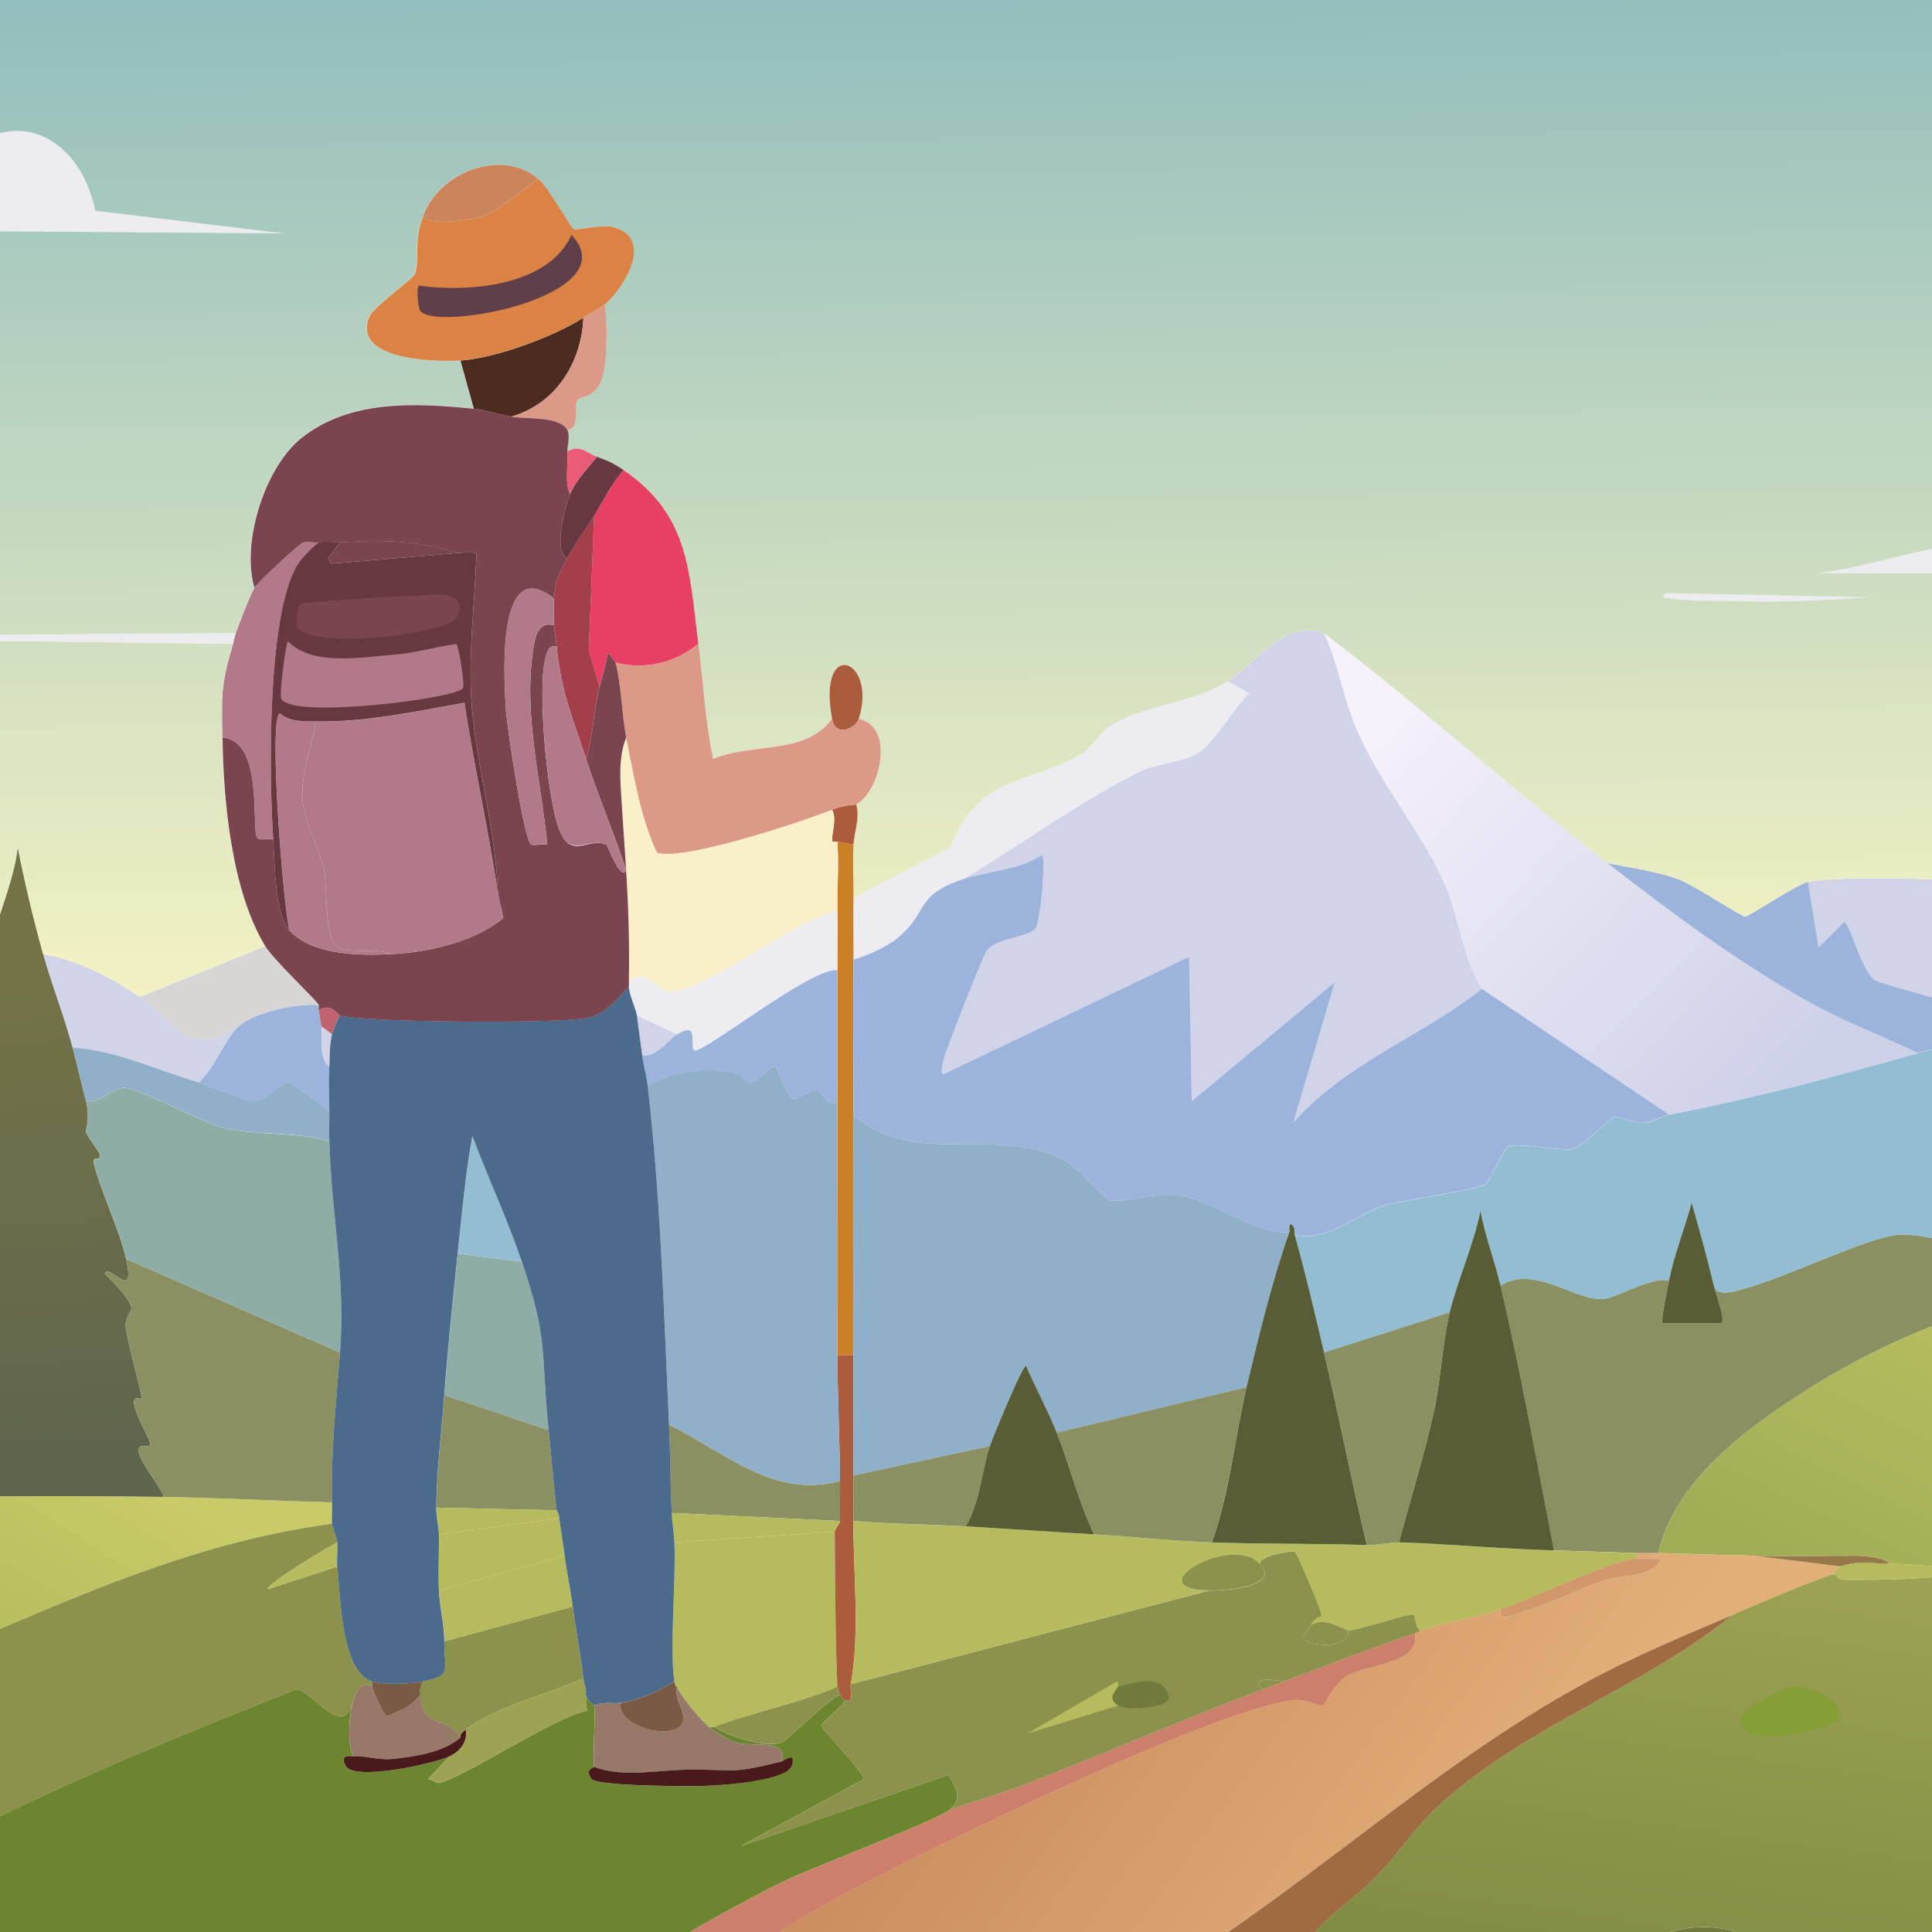 <?xml version="1.0" encoding="UTF-8" standalone="no"?>
<svg
   id="a"
   viewBox="0 0 338.546 338.546"
   version="1.1"
   sodipodi:docname="BontonZaPlaninari-Pauza.svg"
   width="338.546"
   height="338.546"
   inkscape:export-filename="BontonZaPlaninari-Pauza.png"
   inkscape:export-xdpi="72.592896"
   inkscape:export-ydpi="72.592896"
   inkscape:version="1.4 (e7c3feb100, 2024-10-09)"
   xmlns:inkscape="http://www.inkscape.org/namespaces/inkscape"
   xmlns:sodipodi="http://sodipodi.sourceforge.net/DTD/sodipodi-0.dtd"
   xmlns="http://www.w3.org/2000/svg"
   xmlns:svg="http://www.w3.org/2000/svg"
   xmlns:c2pa="http://c2pa.org/manifest">
  <sodipodi:namedview
     id="namedview161"
     pagecolor="#ffffff"
     bordercolor="#000000"
     borderopacity="0.25"
     inkscape:showpageshadow="2"
     inkscape:pageopacity="0.0"
     inkscape:pagecheckerboard="0"
     inkscape:deskcolor="#d1d1d1"
     inkscape:clip-to-page="true"
     inkscape:zoom="2.3010199"
     inkscape:cx="184.26611"
     inkscape:cy="194.04439"
     inkscape:window-width="2560"
     inkscape:window-height="1384"
     inkscape:window-x="0"
     inkscape:window-y="0"
     inkscape:window-maximized="1"
     inkscape:current-layer="a" />
  <defs
     id="defs16">
    <linearGradient
       id="c"
       x1="96.14"
       y1="251.04"
       x2="35.07"
       y2="349.91"
       gradientUnits="userSpaceOnUse">
      <stop
         offset="0"
         stop-color="#c8cb66"
         id="stop1" />
      <stop
         offset="1"
         stop-color="#909f49"
         id="stop2" />
    </linearGradient>
    <linearGradient
       id="d"
       x1="284.15"
       y1="293.26"
       x2="359.4"
       y2="348.33"
       gradientUnits="userSpaceOnUse">
      <stop
         offset="0"
         stop-color="#cc8e5e"
         id="stop3" />
      <stop
         offset="1"
         stop-color="#e2af79"
         id="stop4" />
    </linearGradient>
    <linearGradient
       id="e"
       x1="101.42"
       y1="183.3"
       x2="106.35"
       y2="268.91"
       gradientUnits="userSpaceOnUse">
      <stop
         offset="0"
         stop-color="#747348"
         id="stop5" />
      <stop
         offset="1"
         stop-color="#5f654d"
         id="stop6" />
    </linearGradient>
    <linearGradient
       id="f"
       x1="345.92"
       y1="136.78"
       x2="414.38"
       y2="202.82"
       gradientUnits="userSpaceOnUse">
      <stop
         offset="0"
         stop-color="#f6f1fb"
         id="stop7" />
      <stop
         offset="1"
         stop-color="#cdd1e8"
         id="stop8" />
    </linearGradient>
    <linearGradient
       id="g"
       x1="57.44"
       y1="173.54"
       x2="58.72"
       y2="268.18"
       gradientUnits="userSpaceOnUse">
      <stop
         offset="0"
         stop-color="#9eb161"
         id="stop9" />
      <stop
         offset="1"
         stop-color="#7a814e"
         id="stop10" />
    </linearGradient>
    <linearGradient
       id="h"
       x1="314.13"
       y1="0.09"
       x2="316.03"
       y2="187.51"
       gradientUnits="userSpaceOnUse">
      <stop
         offset="0"
         stop-color="#8dbbbd"
         id="stop11" />
      <stop
         offset="1"
         stop-color="#f6f3c3"
         id="stop12" />
    </linearGradient>
    <linearGradient
       id="i"
       x1="510.37"
       y1="210.52"
       x2="462.77"
       y2="308.25"
       gradientUnits="userSpaceOnUse">
      <stop
         offset="0"
         stop-color="#cecf6c"
         id="stop13" />
      <stop
         offset="1"
         stop-color="#a1ad55"
         id="stop14" />
    </linearGradient>
    <linearGradient
       id="j"
       x1="465.84"
       y1="271.32"
       x2="451.33"
       y2="372.43"
       gradientUnits="userSpaceOnUse">
      <stop
         offset="0"
         stop-color="#a5a858"
         id="stop15" />
      <stop
         offset="1"
         stop-color="#7e8b42"
         id="stop16" />
    </linearGradient>
  </defs>
  <g
     id="b"
     transform="translate(-102.998,-10.865)">
    <path
       d="m 80.12,305.97 c 4.77,9.63 18.17,12.45 21.32,23.9 17.41,-8.54 35.38,-15.83 53.42,-22.96 2.78,-0.06 8.33,9.18 10.07,1.87 -0.74,2.32 -1.19,7.64 0,9.84 -0.57,0.04 -2.44,-0.46 -1.41,1.64 1.4,2.83 15.68,-0.39 18.27,-1.64 l -3.75,3.98 c 0.57,0.01 1.55,0.71 1.64,0.7 3.5,-0.18 20.92,-11.92 26.24,-12.65 -0.39,-1.23 -0.18,-2.3 -0.23,-3.28 -0.38,1.03 1.38,2.21 1.41,2.34 0.34,1.62 -0.28,7.68 0,10.78 0.01,0.14 -1.71,0.36 -0.47,2.11 0.95,1.34 18.56,1.36 21.32,1.17 2.32,-0.16 13.1,-1.06 13.82,-3.51 0.72,-2.45 -1.44,-0.81 -1.87,-0.7 1.68,-4.02 -5.38,-2.59 -7.73,-3.28 -1.89,-0.55 -3.36,-1.68 -4.92,-2.81 0.3,-0.04 0.74,0.08 0.94,0 2.59,1.66 8.64,3.59 11.48,2.81 1.4,-0.38 8.24,-7.6 10.54,-8.43 0.2,0.43 0.39,0.89 0.94,0.94 -0.65,1.14 -4.2,4.02 -4.22,4.45 -0.02,0.6 7.02,7.69 7.5,9.37 l -21.55,11.71 36.31,-12.42 c 1.33,2.34 2.6,4.07 0.23,6.09 -2.21,1.89 -24.06,10.07 -29.28,12.65 -11.59,5.72 -22.84,12.64 -33.97,19.21 H 0 v -22.02 c 26.89,-10.16 53.45,-21.18 80.12,-31.86 z"
       fill="#6c862f"
       id="path16" />
    <path
       d="m 577.73,301.75 c 2.09,4.83 3.42,9.96 4.92,14.99 6.33,-2.45 10.51,-4.07 17.34,-4.22 0.08,0 1.32,0.95 1.41,0.94 1.1,-0.21 4.19,-10.04 4.69,-10.31 0.35,-0.19 7.49,-0.14 7.97,0 0.78,0.23 2.51,3.25 3.75,3.28 0.99,0.02 8.39,-6.14 11.95,-3.75 v 57.16 H 445.15 c 0.54,-4.72 4.96,-2.52 5.86,-2.81 1.01,-0.33 4.31,-4.94 5.39,-5.62 4.93,-3.13 14.85,-1.55 15.46,-2.11 0.61,-0.56 8.22,-14.16 8.43,-14.99 0.36,-1.41 -0.37,-5.38 0,-7.03 3.66,-16.31 8.73,-19.52 25.3,-16.63 -4.43,16.61 0.47,5.89 4.69,0.47 3.07,-3.95 4.65,-6.68 10.31,-6.09 2.68,0.28 3.52,1.82 4.69,2.34 l -1.17,13.12 c 1.37,0.42 4.64,-10.72 4.92,-12.18 0.01,-0.07 0.36,-0.33 0.47,-1.41 6.46,-17.88 15.95,-9.38 24.6,0.94 5.42,-13.89 14.94,-26.26 23.66,-6.09 z"
       fill="#595d35"
       id="path17" />
    <path
       d="m 629.74,87.62 v 23.9 l -218.82,-0.23 c 12.5,1.76 23.31,-3.43 34.91,-4.92 2.34,-0.3 7.12,1 7.5,0.94 0.31,-0.05 3.47,-3.6 4.69,-4.22 4.73,-2.41 12.43,-4.51 16.4,0 3.72,-15.11 19.44,-8.18 29.05,-3.75 1.31,-14.59 11.86,-14.1 22.49,-8.43 -0.48,-11.39 -1.21,-26.65 6.79,-35.84 15.43,-17.74 32.83,14.79 38.19,26.47 3.97,-12.25 16.41,-23.21 25.77,-8.43 4.27,-9.83 9.77,-19.92 22.49,-15.46 11.44,4.01 6.01,21.51 3.51,29.75 l 7.03,0.23 z"
       fill="#edecf0"
       id="path18" />
    <path
       d="m 72.16,273.17 c 3.12,-0.02 6.25,0 9.37,0 16.69,-0.05 33.45,-0.26 50.14,0 9.83,0.15 19.69,0.73 29.52,0.94 0.03,1.27 -0.04,2.85 0,3.75 -28.77,3.72 -54.56,17.5 -81.06,28.11 -26.67,10.69 -53.24,21.7 -80.12,31.86 v -63.26 c 7.64,0.01 15.33,-0.71 22.96,-0.94 16.37,-0.49 32.84,-0.36 49.2,-0.47 z"
       fill="url(#c)"
       id="path19"
       style="fill:url(#c)" />
    <path
       d="m 393.59,283.01 c 5.6,0.19 11.27,0.33 16.87,0.47 l 14.99,1.87 c -0.45,0.14 -1.31,1.37 -1.41,1.41 -5.92,2.06 -11.59,4.58 -17.34,7.03 -8.45,3.6 -17.47,7.36 -25.54,11.71 -28.34,15.31 -51.49,38.39 -79.42,54.35 h -78.72 c 9.27,-5.47 18.89,-12.37 28.35,-17.34 15.19,-7.98 63.58,-31.82 78.25,-33.74 1.98,-0.26 4.67,1.09 5.15,0.94 0.32,-0.1 1.93,-3.75 4.22,-5.15 3.6,-2.21 12.87,-2 11.95,-7.5 0.38,-0.13 0.56,-0.34 0.94,-0.47 4.27,-1.45 9.51,-2.25 14.06,-3.75 -0.41,2.17 1.61,1.23 2.58,0.94 5.79,-1.74 10.51,-4.17 15.93,-6.09 2.7,-0.96 7.74,-0.18 9.61,-3.51 -1.34,-0.42 -2.84,-0.24 -4.22,-0.23 v -0.94 c 1.24,0.04 2.51,-0.04 3.75,0 z"
       fill="url(#d)"
       id="path20"
       style="fill:url(#d)" />
    <path
       d="M 629.74,255.83 V 298 l -22.73,-1.41 c -1.45,1.37 1.68,2.11 2.11,4.22 -8.7,-5.92 -15.96,-19.91 -28.11,-14.06 -4.11,-5.36 -8.03,-3.98 -14.29,-3.28 -5.64,0.63 -16.81,2.15 -17.81,8.43 -21.36,-0.8 -42.62,-2.68 -63.96,-3.75 16.64,-9.02 34.07,-16.55 51.07,-24.83 l 93.71,-7.5 z"
       fill="#8c924c"
       id="path21" />
    <path
       d="M 0,50.6 V 24.83 c 4.29,-1.38 7.56,0.41 11.01,2.81 4.57,-17.91 27.87,-23.51 38.19,-7.26 0.83,1.31 2.49,6.71 2.81,7.03 1.3,1.31 5.69,-1.67 8.9,2.81 0.61,0.85 1.69,5.26 2.11,5.39 12.87,-9.85 29.95,-13.47 29.99,8.43 7.26,-15.82 23.4,-12.32 26.71,3.75 l 33.03,3.98 z"
       fill="#edecf0"
       id="path22" />
    <path
       d="m 629.74,231 v 24.83 l -93.71,7.5 c 17.49,-8.52 35.2,-17.06 52.01,-26.71 3.23,-1.09 5.91,-2.3 9.37,-2.81 5.6,-0.83 13.4,-1.72 18.51,-2.34 4.37,-0.54 9.38,0.13 13.82,-0.47 z"
       fill="#b6bc5e"
       id="path23" />
    <path
       d="m 22.96,136.35 c 0.09,2.78 2.93,18.14 4.45,18.74 1.05,0.42 3.77,-0.1 5.15,0.47 3.52,1.45 6.86,5.14 10.54,6.56 -2.57,10.27 -3.49,19.01 -7.03,29.05 l -9.84,2.81 c -2.5,-9.82 -5.54,-19.58 -7.73,-29.52 -0.89,6.19 -3.68,11.43 -5.39,17.34 L -0.01,171.02 v -22.49 l 18.74,-10.78 c 0.97,-0.33 2.61,-2.26 4.22,-1.41 z"
       fill="#d1d4e9"
       id="path24" />
    <path
       d="m 618.5,188.83 c 1.81,6.37 3.75,12.31 6.09,18.51 0.47,1.24 -0.98,1.28 -0.94,1.41 0.13,0.36 3.06,3.18 3.51,3.05 l 2.58,-5.15 v 23.43 c -10.46,0.73 -20.92,0.63 -31.39,0.47 -4.36,-0.07 -8.76,0.1 -13.12,0 2.16,-10.04 2.93,-20.35 4.69,-30.46 0.79,-4.56 2.04,-8.98 2.58,-13.59 1.78,6.35 3.28,12.72 4.45,19.21 0.86,4.77 1.06,9.76 1.87,14.53 0.56,3.29 1.3,6.6 2.11,9.84 l 3.98,-10.54 c -0.8,-1.11 -1.67,0.05 -2.81,0.23 l 5.15,-11.95 -0.23,-1.17 c -0.21,0.17 -0.39,0.57 -0.7,0.47 -0.54,-1.69 0.94,-2.4 0.94,-4.45 0,-0.24 -1.33,-0.12 -1.41,-1.41 -0.05,-0.85 4.53,-13.86 5.15,-16.17 1.23,-4.5 2.48,-8.93 3.05,-13.59 1.38,5.81 2.83,11.6 4.45,17.34 z"
       fill="#595d35"
       id="path25" />
    <path
       d="m 350.95,297.07 c 0.92,5.5 -8.34,5.29 -11.95,7.5 -2.29,1.4 -3.89,5.05 -4.22,5.15 -0.49,0.16 -3.17,-1.2 -5.15,-0.94 -14.67,1.92 -63.06,25.75 -78.25,33.74 -9.46,4.97 -19.08,11.86 -28.35,17.34 h -16.87 c 11.13,-6.57 22.38,-13.49 33.97,-19.21 5.23,-2.58 27.07,-10.76 29.28,-12.65 4.57,-1.52 9.34,-2.94 13.82,-4.69 13.7,-5.34 27.68,-11.39 41,-16.4 1.24,-0.47 2.51,-0.94 3.75,-1.41 7.72,-2.88 15.15,-5.77 22.96,-8.43 z"
       fill="#cc806b"
       id="path26" />
    <path
       d="m 406.71,293.79 c -15.76,12.77 -35.56,19.23 -50.84,32.8 -4.66,4.14 -7.69,8.93 -11.48,12.89 -6.19,6.47 -14.35,9.6 -15.46,20.38 h -27.18 c 27.93,-15.96 51.08,-39.04 79.42,-54.35 8.06,-4.36 17.09,-8.12 25.54,-11.71 z"
       fill="#a16b41"
       id="path27" />
    <path
       d="m 629.74,298 v 4.69 c -3.55,-2.39 -10.96,3.77 -11.95,3.75 -1.24,-0.03 -2.96,-3.05 -3.75,-3.28 -0.48,-0.14 -7.61,-0.19 -7.97,0 -0.5,0.27 -3.59,10.1 -4.69,10.31 -0.08,0.02 -1.32,-0.94 -1.41,-0.94 -6.83,0.15 -11.01,1.77 -17.34,4.22 -1.5,-5.04 -2.83,-10.16 -4.92,-14.99 1.35,-0.43 7.82,-3.2 8.43,-3.28 9.99,-1.38 11.64,2.4 18.51,3.75 1.51,0.3 4.87,0.66 4.45,-1.41 -0.42,-2.07 -3.56,-2.85 -2.11,-4.22 l 22.73,1.41 z"
       fill="#9ea354"
       id="path28" />
    <path
       d="m 456.38,351.42 c -1.07,0.68 -4.38,5.3 -5.39,5.62 -0.89,0.29 -5.31,-1.91 -5.86,2.81 h -33.74 c 3.12,-2.16 2.42,-5.51 0,-7.97 l 44.98,-0.47 z"
       fill="#717a3c"
       id="path29" />
    <path
       d="m 13.12,181.8 c -0.22,0.78 0.22,2.26 0,3.05 -2.07,7.24 -4.99,14.3 -6.33,21.79 -0.83,0.58 -5.2,-8.21 -4.92,-8.67 0.51,-0.83 3.91,0.8 -0.94,-2.81 l 1.87,-0.94 -2.81,-2.11 v -21.09 l 13.12,10.78 z"
       fill="#8a9061"
       id="path30" />
    <path
       d="m 411.4,351.89 c 2.42,2.45 3.12,5.81 0,7.97 h -23.43 c -2.19,-11.24 16.98,-14.51 23.43,-7.97 z"
       fill="#717a3c"
       id="path31" />
    <path
       d="m 629.74,191.17 v 10.78 l -1.41,2.58 1.41,0.23 v 1.87 l -2.58,5.15 c -0.45,0.14 -3.38,-2.69 -3.51,-3.05 -0.05,-0.13 1.41,-0.16 0.94,-1.41 -2.34,-6.19 -4.29,-12.14 -6.09,-18.51 l 11.25,2.34 z"
       fill="#9cb4db"
       id="path32" />
    <path
       d="M 629.74,230.06 V 231 c -4.44,0.6 -9.46,-0.07 -13.82,0.47 -5.11,0.63 -12.9,1.52 -18.51,2.34 1.73,-1.14 1.54,-1.4 0.94,-3.28 10.47,0.16 20.93,0.26 31.39,-0.47 z"
       fill="#d5cc6f"
       id="path33" />
    <path
       d="M 18.74,137.76 0,148.53 v -2.34 c 6.34,-2.66 12.2,-6.21 18.74,-8.43 z"
       fill="#edecf0"
       id="path34" />
    <polygon
       points="629.74,201.95 629.74,204.76 628.34,204.53 "
       fill="#6a7981"
       id="polygon34" />
    <path
       d="m 335.02,121.83 c 2.5,5.29 3.36,11.29 5.62,16.63 4.08,9.63 11.47,18.1 15.46,27.18 2.61,5.94 3.23,13.11 6.56,18.51 -10.64,8.37 -24.03,13.13 -33.03,23.43 l 7.26,-24.6 -25.07,20.85 -0.47,-25.3 -43.11,20.62 c -0.57,-0.4 0.07,-2.41 0.23,-3.05 0.38,-1.53 6.86,-17.96 7.5,-18.74 1.73,-2.12 7.2,-2.24 8.43,-3.75 0.92,-1.12 1.91,-12.31 1.17,-12.89 -4.16,2.65 -9.68,2.85 -13.82,4.22 10.14,-6.06 20.15,-13.42 30.69,-18.74 3.13,-1.58 7.64,-1.74 10.31,-3.28 2.97,-1.71 6.41,-8.05 9.14,-10.54 l -3.75,-2.11 c 4.77,-2.99 9.94,-11.03 16.87,-8.43 z"
       fill="#d1d4e9"
       id="path35" />
    <path
       d="m 110.58,178.05 c 1.52,5.5 3.69,10.88 5.15,16.4 0.82,3.09 1.53,6.27 2.34,9.37 0.75,2.87 -0.07,5.1 0,5.39 0.22,0.86 2.26,3.42 2.34,3.75 0.45,1.81 -1.38,0.06 -0.94,1.87 1.25,5.05 4.43,11.34 5.62,16.63 1.79,7.95 -3.09,0.57 -3.75,2.58 1.26,1.17 4.52,4.47 4.69,6.09 0.06,0.6 -1.33,1.55 -0.94,3.75 0.72,4.03 2.03,8.17 2.81,12.18 -4.02,-1.58 1.82,7.32 1.41,7.97 -0.35,0.54 -1.52,-0.07 -1.87,0.47 -1,1.54 3.89,6.86 4.22,8.67 -16.68,-0.26 -33.45,-0.05 -50.14,0 1.64,-2.24 -0.18,-4.06 0,-5.39 0.56,-4.12 7.06,-15.95 7.03,-16.87 -0.04,-1.19 -2.87,-0.66 0.47,-3.28 -3.47,0.13 -0.62,-3.29 -0.94,-5.62 -0.06,-0.43 -2.18,-7.48 -2.34,-7.97 -0.43,-1.25 -2.69,-2.84 -2.81,-3.28 -0.38,-1.43 1.09,-5.49 1.41,-7.26 1.62,-9.01 3.86,-19.72 6.09,-28.58 0.26,-1.02 0.72,-4.78 1.87,-4.92 0.28,2.9 0.32,7.95 2.81,9.84 1.52,-3.79 1.7,-8.71 2.81,-12.42 1.36,-4.55 3,-9.48 4.22,-13.59 1.43,-4.81 3.37,-9.48 3.98,-14.53 1.25,6.32 2.73,12.54 4.45,18.74 z"
       fill="url(#e)"
       id="path36"
       style="fill:url(#e)" />
    <path
       d="m 384.69,162.12 c 11.3,8.78 22.77,17.33 35.38,24.37 6.09,3.4 12.7,5.9 18.98,8.9 -13.98,3.96 -29.32,8.07 -43.58,10.78 l -32.8,-22.02 c -3.33,-5.4 -3.95,-12.56 -6.56,-18.51 -3.99,-9.08 -11.38,-17.54 -15.46,-27.18 -2.27,-5.34 -3.13,-11.35 -5.62,-16.63 16.98,12.89 32.84,27.23 49.67,40.3 z"
       fill="url(#f)"
       id="path37"
       style="fill:url(#f)" />
    <path
       d="m 47.32,153.69 c 1.33,5.05 2.79,9.99 4.22,14.99 1.59,5.61 3.09,11.26 4.69,16.87 0.61,2.13 5.06,21.27 6.33,21.09 2.26,-5.7 2.74,-11.99 4.45,-17.81 0.5,-1.72 1.06,-3.45 1.64,-5.15 0.55,-0.13 1.43,4.49 1.64,5.15 2.26,7.29 4.92,14.56 7.03,21.32 0.08,0.27 -0.74,3.86 0,5.15 0.2,0.35 4.13,3.03 4.22,3.28 0.66,1.96 -2.04,0.72 -1.87,3.28 0.01,0.2 1.9,3.49 2.11,3.51 l 2.58,-1.87 c -0.32,1.78 -1.78,5.83 -1.41,7.26 0.12,0.44 2.39,2.03 2.81,3.28 0.17,0.48 2.28,7.54 2.34,7.97 0.32,2.33 -2.53,5.75 0.94,5.62 -3.34,2.62 -0.51,2.09 -0.47,3.28 0.03,0.92 -6.47,12.75 -7.03,16.87 -0.18,1.32 1.64,3.15 0,5.39 -3.12,0 -6.25,-0.02 -9.37,0 -1.96,-4.08 -2.5,-9.32 -4.22,-13.35 -0.4,-0.94 -3.45,-4.46 -3.28,-4.69 0.64,-0.87 3.11,0.69 3.28,-0.47 0.33,-2.27 -3.45,-12.56 -3.28,-14.53 0.07,-0.88 2.48,-3.08 3.28,-3.75 l -6.09,-9.37 2.34,-0.47 c -2.31,-5.3 -0.45,-8.9 -7.73,-7.26 2.03,-8.21 -13.88,-5.73 -19.21,-6.56 l 0.47,-5.15 c -2.27,4.17 -3.59,8.99 -5.86,13.12 -0.35,-7.91 -2.72,-15.74 -4.69,-23.43 9.26,4.06 6.51,0.7 8.9,-6.09 3.54,-10.04 4.46,-18.78 7.03,-29.05 0.74,-2.97 1.37,-7.1 2.34,-9.84 0.08,-0.22 1.11,-1.25 1.17,-1.87 0.24,1.1 0.42,2.19 0.7,3.28 z"
       fill="url(#g)"
       id="path38"
       style="fill:url(#g)" />
    <path
       d="m 548.21,165.87 c -1.42,0.73 -1.23,4.07 -0.94,5.39 0.15,0.66 1.87,1.29 1.87,1.41 0,0.11 -1.51,0.6 -1.41,0.94 1.32,4.5 4.65,6.83 9.37,6.79 -1.29,6.2 0.98,1.95 1.41,3.05 l -0.94,3.28 1.87,-0.47 c -1,3.01 -5.58,9.6 -6.09,12.18 -0.02,0.12 0.96,0.82 0.94,0.94 -0.47,2.51 -0.51,5.18 -1.41,8.43 3.14,1.56 0.48,3.5 0.47,3.75 -0.06,1.01 1.72,1.79 1.87,2.34 0.08,0.29 -1.01,0.18 -0.94,0.47 0.17,0.65 1.84,1.29 1.87,1.41 0.03,0.12 -0.97,2.22 -0.94,2.34 0.09,0.32 1.32,1.08 1.41,1.41 0.37,1.33 -0.1,4.47 0,4.69 0.92,1.95 5.68,1.54 0.94,4.92 -11.1,-0.06 -22.22,0.35 -33.27,0.94 0.23,-3.96 -1.72,-4.87 1.87,-7.73 -0.75,0.43 -3.54,-2.81 -3.75,-3.28 -0.28,-0.63 0.28,-2.13 0,-3.51 0.68,-4.17 -0.48,-8.1 -1.41,-12.18 0,-0.05 0.89,0.16 0.94,-0.23 0.05,-0.39 -2.03,-6.75 -2.34,-7.26 3.23,-0.45 1.35,-0.57 1.41,-1.87 0.06,-1.57 0.25,-4.24 -0.47,-5.62 -0.08,-0.54 0.45,-0.44 0.47,-0.47 3.3,-0.34 5.51,3.23 7.73,5.15 2.64,-1.06 2.99,-2.54 1.17,-4.22 4.79,-4.53 3.69,-6.86 3.28,-12.89 1.61,2.92 1.74,1.31 3.28,-0.47 -2.57,-0.81 -2.16,-3.35 -2.34,-3.51 l 3.28,-3.51 c -0.03,-0.37 -2.64,-2.07 -2.81,-2.11 2.52,-0.4 3.68,-1.18 4.69,-3.51 l -2.81,-2.34 c 4.51,-1.05 2.1,-3.09 2.34,-3.75 1.3,-3.61 3.48,-6.9 3.98,-11.01 0.46,3.22 2.54,7.15 3.05,10.07 0.34,1.96 -1.03,3.75 -0.94,4.22 0.14,0.68 2.81,1.78 2.81,2.34 0,0.53 -3.17,1.54 0.47,3.51 z"
       fill="#7c835e"
       id="path39" />
    <path
       d="m 511.2,171.96 c -0.65,2.26 -1.3,3.8 -1.87,5.62 -0.59,1.88 -1.81,4.01 -2.34,5.62 -5.88,-0.65 -10.6,2.92 -15.46,4.69 -0.81,0.29 -2.88,1.41 -3.05,1.41 -0.78,-0.02 -6.53,-4.56 -6.79,-5.62 -0.41,-1.62 0.94,-6.12 0.47,-6.79 -0.24,-0.34 -7.79,-1.21 -8.2,-1.17 -3.7,0.33 -19.66,11.92 -23.43,12.18 -0.97,0.07 -17.89,-4.7 -18.74,-5.15 -2.59,-1.39 -4.51,-10.11 -5.62,-10.31 l -4.45,4.45 -1.87,-11.48 c 3.66,-0.92 22.67,-0.78 26.47,0 2.15,0.44 9.02,6.43 9.84,6.56 1.85,0.29 5.05,-2.02 7.03,-2.34 2.31,-0.37 17.71,-2.14 18.74,-1.87 1.13,0.29 3.66,7.11 4.69,7.5 5.01,1.9 19.24,-1.4 24.6,-3.28 z"
       fill="#d1d4e9"
       id="path40" />
    <path
       d="m 585.23,178.99 c 0.99,4.31 2.45,9.38 3.28,13.35 0.4,1.92 -1.6,5.71 1.41,7.73 -1.76,10.1 -2.53,20.41 -4.69,30.46 -0.49,-0.01 -1.65,-0.45 -2.81,-0.47 -6.87,-0.13 -13.72,-0.86 -20.62,-0.94 -0.31,-2.75 3.31,-6.67 3.75,-8.2 0.06,-0.2 -1.29,0.01 -0.94,-1.41 1.15,-4.64 2.32,-9.05 3.28,-13.59 0.16,-0.74 -0.97,-1.25 -0.94,-1.41 0.05,-0.23 2.28,-3.03 2.34,-3.28 1.41,-5.66 2.98,-15.93 5.15,-23.19 0.03,-0.09 1.02,0.11 1.41,-1.17 1.6,-5.34 2.96,-10.79 4.45,-16.17 1.16,6.16 3.52,12.22 4.92,18.27 z"
       fill="#8a9061"
       id="path41" />
    <path
       d="m 419.83,165.4 1.87,11.48 4.45,-4.45 c 1.11,0.2 3.03,8.92 5.62,10.31 0.86,0.46 17.77,5.22 18.74,5.15 3.77,-0.26 19.73,-11.85 23.43,-12.18 0.41,-0.04 7.96,0.83 8.2,1.17 0.47,0.67 -0.88,5.18 -0.47,6.79 -3.85,0.45 -12.01,7.98 -14.76,8.43 -3.28,0.54 -9.27,-3.43 -12.65,-2.81 -0.75,0.14 -4.2,3.26 -5.62,3.75 -2.73,0.94 -6.59,1.49 -9.61,2.34 -6.28,-3 -12.88,-5.5 -18.98,-8.9 -12.6,-7.03 -24.07,-15.59 -35.38,-24.37 3.98,0.79 8.63,1.44 12.42,2.81 2.5,0.91 11.04,6.55 11.71,6.56 0.63,0.01 8.91,-5.56 11.01,-6.09 z"
       fill="#9cb4db"
       id="path42" />
    <path
       d="m 517.29,170.09 c 0.79,3.91 1.18,9.89 3.75,12.65 -1.89,1.31 0.84,3.86 0,5.15 -0.02,0.03 -0.55,-0.07 -0.47,0.47 -0.03,-0.05 -0.64,-0.36 -0.7,-0.94 l -0.23,2.11 -1.41,-0.47 2.81,4.92 c -0.05,1.31 1.83,1.42 -1.41,1.87 -0.09,-0.15 -1.12,-0.51 -1.17,-1.41 -0.53,0.17 2.32,7.77 2.58,8.9 0,0.14 -0.95,2.44 -0.94,2.58 0.11,0.99 1.91,7.45 2.34,9.61 0.28,1.38 -0.28,2.88 0,3.51 0.21,0.47 3,3.71 3.75,3.28 -3.59,2.86 -1.64,3.77 -1.87,7.73 -6.89,0.37 -14.16,1.29 -21.09,1.87 -0.45,-1.05 -1.34,0.23 -1.87,-1.17 -0.46,-1.21 5.67,-16.07 5.62,-20.15 0,-0.12 -1.85,-1.29 -1.87,-1.41 -0.05,-0.32 2.18,-5 2.34,-6.09 0.21,-1.45 -1.26,-0.83 -0.94,-2.81 0.06,-0.38 0.87,-0.09 0.94,-0.47 1.19,-7.09 2.28,-13.56 2.81,-20.15 0.06,-0.75 -0.24,-1.71 -0.94,-2.11 0.58,-1.83 1.22,-3.36 1.87,-5.62 1.48,-5.14 1.97,-10.48 3.98,-15.46 0.45,4.58 1.2,9.09 2.11,13.59 z"
       fill="#8a9061"
       id="path43" />
    <path
       d="m 574.45,178.05 c -2.18,7.27 -3.74,17.54 -5.15,23.19 -0.06,0.25 -2.29,3.05 -2.34,3.28 -0.04,0.16 1.09,0.66 0.94,1.41 -0.96,4.53 -2.13,8.95 -3.28,13.59 -0.35,1.42 1,1.2 0.94,1.41 -0.44,1.53 -4.05,5.45 -3.75,8.2 -1.4,-0.02 -2.82,0 -4.22,0 4.74,-3.38 -0.01,-2.97 -0.94,-4.92 -0.1,-0.21 0.37,-3.35 0,-4.69 -0.09,-0.33 -1.32,-1.08 -1.41,-1.41 -0.03,-0.12 0.97,-2.22 0.94,-2.34 -0.03,-0.11 -1.7,-0.75 -1.87,-1.41 -0.08,-0.29 1.02,-0.18 0.94,-0.47 -0.15,-0.55 -1.93,-1.33 -1.87,-2.34 0.01,-0.25 2.67,-2.18 -0.47,-3.75 0.9,-3.26 0.93,-5.93 1.41,-8.43 0.02,-0.12 -0.96,-0.82 -0.94,-0.94 0.51,-2.58 5.1,-9.17 6.09,-12.18 l -1.87,0.47 0.94,-3.28 c -0.42,-1.1 -2.69,3.16 -1.41,-3.05 0.59,-2.83 2.41,-6.78 3.28,-9.84 2.04,-7.15 4.45,-14.22 5.86,-21.55 1.08,3.42 1.52,7.13 2.58,10.54 0.76,2.47 3.31,6.75 3.75,8.43 0.21,0.81 -1.37,0.43 -0.94,2.34 0.61,2.69 1.39,5.34 2.81,7.73 z"
       fill="#616948"
       id="path44" />
    <path
       d="m 271.76,164.93 c -8.57,2.83 -5.95,5.74 -11.48,10.31 -1.67,1.38 -5.52,3.26 -7.73,3.75 0.02,-3.58 -0.05,-7.19 0,-10.78 l 17.1,-8.9 c 4.63,-12.93 14.55,-11.07 22.96,-16.4 1.99,-1.26 3.01,-3.61 4.69,-4.69 5.93,-3.82 14.4,-3.92 20.85,-7.97 l 3.75,2.11 c -2.73,2.49 -6.17,8.84 -9.14,10.54 -2.67,1.54 -7.18,1.7 -10.31,3.28 -10.54,5.32 -20.55,12.68 -30.69,18.74 z"
       fill="#edecf0"
       id="path45" />
    <path
       d="m 611,185.08 c -0.63,2.3 -5.2,15.32 -5.15,16.17 0.08,1.29 1.41,1.17 1.41,1.41 0,2.05 -1.48,2.76 -0.94,4.45 -2.9,-0.95 -6.29,-1.29 -9.37,-1.41 -1.18,-6.49 -2.67,-12.86 -4.45,-19.21 -0.53,4.61 -1.78,9.03 -2.58,13.59 -3.01,-2.02 -1,-5.81 -1.41,-7.73 -0.83,-3.98 -2.29,-9.04 -3.28,-13.35 l 25.77,6.09 z"
       fill="#9cb4db"
       id="path46" />
    <path
       d="m 127.45,185.55 c 6.77,4.6 7.76,11.09 17.34,5.15 -2.18,1.88 -4.41,7.82 -7.03,9.84 -7.29,-2.16 -14.63,-5.66 -22.02,-6.09 -1.46,-5.52 -3.63,-10.9 -5.15,-16.4 6.43,1.26 11.54,3.88 16.87,7.5 z"
       fill="#d1d4e9"
       id="path47" />
    <path
       d="m 102.15,173.84 c -1.22,4.11 -2.86,9.03 -4.22,13.59 -9.16,-3.5 -17.51,-9.93 -24.83,-16.4 -0.28,-0.25 -0.7,-0.08 -0.47,-0.94 2.97,0.26 6.19,-3.48 9.61,-3.28 4.37,0.26 14.66,6.71 19.91,7.03 z"
       fill="#9cb4db"
       id="path48" />
    <path
       d="m 45.45,152.28 c -0.97,2.74 -1.6,6.87 -2.34,9.84 -3.68,-1.42 -7.03,-5.11 -10.54,-6.56 -1.38,-0.57 -4.1,-0.05 -5.15,-0.47 -1.52,-0.61 -4.36,-15.96 -4.45,-18.74 l 22.49,15.93 z"
       fill="#edecf0"
       id="path49" />
    <path
       d="m 527.13,167.28 c 0.48,2.53 6.71,4.39 7.03,4.69 0.18,0.16 -0.23,2.7 2.34,3.51 -1.54,1.78 -1.67,3.39 -3.28,0.47 0.41,6.02 1.51,8.35 -3.28,12.89 -2.18,-2.01 -7.02,-4.07 -8.9,-6.09 -2.56,-2.76 -2.96,-8.75 -3.75,-12.65 3.16,-0.94 6.6,-2.25 9.84,-2.81 z"
       fill="#9cb4db"
       id="path50" />
    <path
       d="m 158.84,186.96 c -3.9,-0.27 -11.12,1.21 -14.06,3.75 -9.58,5.94 -10.57,-0.55 -17.34,-5.15 l 22.02,-8.9 c 1.49,2.46 9.16,9.65 9.37,10.31 z"
       fill="#d7d6d4"
       id="path51" />
    <path
       d="m 72.63,170.09 c -0.23,0.86 0.19,0.69 0.47,0.94 0.03,1.25 -4.95,4.21 -5.39,4.22 -2.05,0.04 -12.85,-6.55 -16.17,-6.56 -1.42,-5.01 -2.89,-9.95 -4.22,-14.99 5.63,1.27 21.19,16.04 25.3,16.4 z"
       fill="#edecf0"
       id="path52" />
    <path
       d="m 560.4,170.56 c -0.87,3.06 -2.69,7.01 -3.28,9.84 -4.72,0.03 -8.05,-2.3 -9.37,-6.79 -0.1,-0.34 1.41,-0.83 1.41,-0.94 0,-0.12 -1.73,-0.75 -1.87,-1.41 -0.29,-1.32 -0.48,-4.66 0.94,-5.39 2.23,-1.15 10.23,2.93 12.18,4.69 z"
       fill="#edecf0"
       id="path53" />
    <path
       d="M 0,24.83 V 0 h 629.74 v 87.62 l -7.03,-0.23 c 2.49,-8.24 7.92,-25.75 -3.51,-29.75 -12.72,-4.46 -18.22,5.63 -22.49,15.46 -9.36,-14.78 -21.8,-3.82 -25.77,8.43 -5.35,-11.68 -22.76,-44.21 -38.19,-26.47 -8,9.2 -7.28,24.45 -6.79,35.84 -10.63,-5.67 -21.18,-6.16 -22.49,8.43 -9.61,-4.44 -25.33,-11.36 -29.05,3.75 -3.97,-4.51 -11.67,-2.41 -16.4,0 -1.22,0.62 -4.37,4.16 -4.69,4.22 -0.37,0.06 -5.15,-1.24 -7.5,-0.94 -11.59,1.49 -22.41,6.68 -34.91,4.92 l 218.82,0.23 v 79.66 l -11.25,-2.34 c -1.63,-5.74 -3.07,-11.53 -4.45,-17.34 -0.57,4.66 -1.82,9.09 -3.05,13.59 l -25.77,-6.09 c -1.4,-6.05 -3.76,-12.12 -4.92,-18.27 -1.49,5.37 -2.85,10.83 -4.45,16.17 -0.38,1.28 -1.38,1.08 -1.41,1.17 -1.42,-2.39 -2.21,-5.04 -2.81,-7.73 -0.43,-1.91 1.15,-1.53 0.94,-2.34 -0.44,-1.69 -2.99,-5.97 -3.75,-8.43 -1.05,-3.42 -1.5,-7.12 -2.58,-10.54 -1.41,7.33 -3.82,14.4 -5.86,21.55 -1.95,-1.76 -9.95,-5.83 -12.18,-4.69 -3.64,-1.97 -0.46,-2.99 -0.47,-3.51 0,-0.57 -2.68,-1.66 -2.81,-2.34 -0.09,-0.46 1.28,-2.25 0.94,-4.22 -0.5,-2.92 -2.58,-6.86 -3.05,-10.07 -0.51,4.11 -2.68,7.4 -3.98,11.01 -0.24,0.66 2.17,2.7 -2.34,3.75 l 2.81,2.34 c -1,2.33 -2.17,3.12 -4.69,3.51 -2.03,-0.42 -5.39,0.57 -7.5,0.94 -3.24,0.56 -6.68,1.88 -9.84,2.81 -0.91,-4.5 -1.65,-9.01 -2.11,-13.59 -2.01,4.98 -2.51,10.33 -3.98,15.46 -5.36,1.88 -19.59,5.18 -24.6,3.28 -1.03,-0.39 -3.55,-7.21 -4.69,-7.5 -1.03,-0.26 -16.43,1.5 -18.74,1.87 -1.98,0.32 -5.18,2.63 -7.03,2.34 -0.82,-0.13 -7.69,-6.12 -9.84,-6.56 -3.81,-0.78 -22.82,-0.92 -26.47,0 -2.1,0.53 -10.38,6.1 -11.01,6.09 -0.67,-0.01 -9.21,-5.65 -11.71,-6.56 -3.79,-1.38 -8.44,-2.02 -12.42,-2.81 -16.83,-13.07 -32.69,-27.41 -49.67,-40.3 -6.93,-2.59 -12.1,5.44 -16.87,8.43 -6.46,4.05 -14.92,4.15 -20.85,7.97 -1.67,1.08 -2.7,3.43 -4.69,4.69 -8.41,5.33 -18.33,3.47 -22.96,16.4 l -17.1,8.9 c 0.04,-3.1 -0.16,-6.28 0,-9.37 0.11,-2.13 1.19,-4.72 0.47,-7.03 4.15,-2.14 6.93,-13.59 0.47,-14.99 3.31,-10.62 -7.36,-14.39 -4.69,0 -4.87,6.49 -13.79,4.07 -20.85,7.03 -1.43,-6.63 -1.7,-13.45 -2.58,-20.15 -1.61,-12.36 -1.43,-22.52 -13.12,-30.46 -1.98,-1.34 -2.51,-1.51 -4.69,-2.34 -1.77,-0.67 -2.98,-2.19 -5.15,-0.94 -0.05,-0.61 0.53,-2.75 0,-3.75 2.49,-0.41 0.87,-4.16 1.87,-5.39 0.47,-0.58 3.06,-0.1 4.22,-3.75 0.98,-3.08 0.9,-9.53 0.47,-12.89 3.55,-3.1 8.79,-11.86 1.17,-13.59 -1.59,-0.36 -6.24,0.55 -6.56,0.47 -0.53,-0.13 -4.49,-7.36 -6.33,-8.9 -6.44,-5.41 -17.3,-1.15 -20.15,6.56 -1.76,4.76 -0.51,7.1 -1.41,10.07 -0.28,0.94 -7.19,5.73 -7.97,7.5 -3.34,7.65 11.46,8.04 15.93,7.73 l 2.34,8.43 c -10.27,-1.03 -21.73,-1.64 -30.22,5.15 -6.39,5.11 -10.57,18.33 -8.2,26.24 -0.68,1.05 -2.74,6.45 -3.28,7.97 l -93.24,0.7 92.77,1.17 c -2.18,7.39 -1.98,8.89 -1.87,16.4 0.16,11.18 1.58,26.82 7.5,36.55 l -22.02,8.9 c -5.32,-3.62 -10.44,-6.24 -16.87,-7.5 -1.72,-6.2 -3.21,-12.42 -4.45,-18.74 -0.61,5.05 -2.56,9.71 -3.98,14.53 -5.25,-0.32 -15.54,-6.77 -19.91,-7.03 -3.41,-0.2 -6.63,3.54 -9.61,3.28 -4.12,-0.36 -19.67,-15.13 -25.3,-16.4 -0.29,-1.09 -0.47,-2.18 -0.7,-3.28 -0.06,0.63 -1.09,1.65 -1.17,1.87 L 22.93,136.33 c -1.61,-0.86 -3.25,1.08 -4.22,1.41 -6.55,2.23 -12.4,5.78 -18.74,8.43 V 50.6 l 152.75,1.17 -33.03,-3.98 C 116.38,31.73 100.25,28.22 92.98,44.04 92.94,22.13 75.87,25.76 62.99,35.61 62.57,35.49 61.49,31.08 60.88,30.22 57.67,25.74 53.28,28.72 51.98,27.41 51.66,27.09 50,21.69 49.17,20.38 38.88,4.13 15.59,9.73 11.01,27.64 7.56,25.24 4.29,23.44 0,24.83 Z"
       fill="url(#h)"
       id="path54"
       style="fill:url(#h)" />
    <path
       d="m 144.32,121.83 c -0.13,0.36 -0.28,1.24 -0.47,1.87 l -92.77,-1.17 z"
       fill="#edecf0"
       id="path55" />
    <path
       d="m 394.76,114.8 35.84,0.7 c -8.16,0.62 -16.39,1 -24.6,0.7 -3.04,-0.11 -7.44,0.05 -10.31,-0.47 -0.67,-0.12 -1.64,0.25 -0.94,-0.94 z"
       fill="#edecf0"
       id="path56" />
    <path
       d="m 534.63,166.34 c 0.17,0.04 2.78,1.74 2.81,2.11 l -3.28,3.51 c -0.32,-0.3 -6.55,-2.16 -7.03,-4.69 2.11,-0.37 5.47,-1.36 7.5,-0.94 z"
       fill="#d1d4e9"
       id="path57" />
    <path
       d="m 161.18,277.86 c 0.02,0.37 0.9,2.76 0.94,3.28 -1.45,0.66 -12.59,7.4 -12.18,8.2 l 12.18,-3.98 c 0.53,5.2 0.66,18.44 6.09,20.15 0.03,0.3 -0.06,0.65 0,0.94 -1.94,-1.08 -2.73,0.62 -3.28,2.34 -1.75,7.3 -7.3,-1.93 -10.07,-1.87 -18.03,7.13 -36.01,14.42 -53.42,22.96 -3.15,-11.45 -16.54,-14.27 -21.32,-23.9 26.5,-10.62 52.29,-24.39 81.06,-28.11 z"
       fill="#8c924c"
       id="path58" />
    <path
       d="m 249.27,279.26 c 0.1,8.14 0.09,18.64 0.47,27.18 -7.01,3.02 -14.43,4.31 -21.55,7.03 -0.2,0.08 -0.64,-0.04 -0.94,0 -1.33,-0.96 -5.21,-5.68 -5.62,-7.03 -0.02,-0.05 -0.3,0.18 -0.47,-0.94 -0.88,-5.74 0.31,-17.74 0,-24.37 z"
       fill="#b6bc5e"
       id="path59" />
    <path
       d="m 205.23,305.03 c 0.1,0.86 0.41,1.31 0.47,2.34 0.06,1.03 -0.15,2.05 0.23,3.28 -5.32,0.73 -22.74,12.47 -26.24,12.65 -0.09,0 -1.07,-0.69 -1.64,-0.7 l 3.75,-3.98 c 1.89,-0.91 3.18,-2.65 2.81,-4.69 5.56,-4.13 14.18,-6.13 20.62,-8.9 z"
       fill="#9ea354"
       id="path60" />
    <path
       d="m 252.55,158.84 c -0.16,3.1 0.04,6.27 0,9.37 -0.05,3.58 0.02,7.19 0,10.78 -0.05,9.05 0,18.13 0,27.18 -0.01,14.05 0.05,28.12 0,42.17 h -2.81 c -0.07,-14.83 0,-29.68 0,-44.51 0,-7.65 0.04,-15.31 0,-22.96 -0.02,-3.43 0.04,-6.88 0,-10.31 -0.05,-4.01 0.26,-8.2 0,-12.18 l 2.81,0.47 z"
       fill="#cd7f26"
       id="path61" />
    <path
       d="m 253.49,136.82 c -0.48,1.53 -4.04,3.47 -4.69,0 -2.67,-14.39 8,-10.62 4.69,0 z"
       fill="#aa5c3d"
       id="path62" />
    <path
       d="m 253.02,151.81 c 0.72,2.31 -0.36,4.9 -0.47,7.03 l -2.81,-0.47 c 0,0 -0.9,0.15 -0.94,-0.23 -0.09,-1.05 0.89,-3.8 0,-5.39 2.15,-0.88 4.01,-0.83 4.22,-0.94 z"
       fill="#aa5c3d"
       id="path63" />
    <path
       d="m 252.55,248.34 c -0.02,7 0.05,14.07 0,21.09 -0.02,2.65 0.03,5.32 0,7.97 -0.09,8.13 1.19,19.76 -0.47,28.58 -0.14,0.72 0.2,2.09 0,2.58 -0.18,0.43 -0.9,0.17 -0.94,0.23 -0.54,-0.04 -0.74,-0.51 -0.94,-0.94 -0.05,-0.11 -0.47,-1.33 -0.47,-1.41 -0.38,-8.54 -0.37,-19.03 -0.47,-27.18 0,-0.42 0.94,-1.45 0.94,-1.87 -0.03,-2.34 0.02,-4.69 0,-7.03 -0.07,-7.37 -0.43,-14.65 -0.47,-22.02 h 2.81 z"
       fill="#aa5c3d"
       id="path64" />
    <path
       d="m 250.21,307.84 c -2.3,0.84 -9.14,8.05 -10.54,8.43 -2.84,0.78 -8.89,-1.15 -11.48,-2.81 7.12,-2.72 14.55,-4.01 21.55,-7.03 0,0.07 0.42,1.3 0.47,1.41 z"
       fill="#8c924c"
       id="path65" />
    <path
       d="m 557.59,229.13 c 1.4,0 2.82,-0.02 4.22,0 6.9,0.08 13.75,0.81 20.62,0.94 0.14,1.4 0.13,1.74 -1.17,2.34 -5.84,2.71 -19.43,4.95 -26.71,7.5 -20.29,7.11 -42.52,17.35 -61.38,27.64 -8.9,4.85 -22.69,15.53 -31.16,18.74 -4.93,1.87 -13.68,-0.58 -19.21,-0.94 -2.98,-0.19 -5.91,-0.42 -8.9,-0.47 -0.04,-1.1 -4.83,-1.4 -5.39,-1.41 -6.02,-0.02 -12.02,0.15 -18.04,0 -5.6,-0.14 -11.26,-0.28 -16.87,-0.47 2.84,-12.64 15.61,-21.99 26.01,-28.58 15,-9.51 31.03,-15.54 48.5,-18.74 7.49,-1.37 15.38,-2.53 22.96,-3.28 3.92,-0.39 8.2,-0.13 12.18,-0.47 6.92,-0.58 14.2,-1.51 21.09,-1.87 11.05,-0.59 22.17,-1 33.27,-0.94 z"
       fill="url(#i)"
       id="path66"
       style="fill:url(#i)" />
    <path
       d="m 585.23,230.53 c 4.36,0.1 8.76,-0.07 13.12,0 0.61,1.88 0.79,2.14 -0.94,3.28 -3.46,0.51 -6.14,1.72 -9.37,2.81 -0.76,0.26 -1.11,-0.49 -1.17,-0.47 -21.67,7.65 -51.84,22.07 -73.1,32.33 -12,5.79 -23.05,13.18 -34.91,19.21 -4.89,-0.25 -9.85,-0.33 -14.76,-0.47 -0.86,-0.02 -2.31,0.47 -2.11,-0.94 8.47,-3.21 22.26,-13.89 31.16,-18.74 18.86,-10.29 41.1,-20.54 61.38,-27.64 7.28,-2.55 20.87,-4.79 26.71,-7.5 1.3,-0.6 1.31,-0.94 1.17,-2.34 1.16,0.02 2.32,0.46 2.81,0.47 z"
       fill="#e4b079"
       id="path67" />
    <path
       d="m 588.04,236.62 c -16.81,9.65 -34.52,18.18 -52.01,26.71 -17.01,8.29 -34.43,15.82 -51.07,24.83 -2.03,-0.1 -4.12,-0.37 -6.09,-0.47 11.85,-6.03 22.91,-13.42 34.91,-19.21 21.26,-10.26 51.42,-24.68 73.1,-32.33 0.06,-0.02 0.42,0.72 1.17,0.47 z"
       fill="#c26f31"
       id="path68" />
    <path
       d="m 609.13,300.82 c 0.42,2.07 -2.94,1.7 -4.45,1.41 -6.86,-1.35 -8.52,-5.13 -18.51,-3.75 -1.08,-3.25 -3.15,-9.1 -5.15,-11.71 12.15,-5.85 19.41,8.14 28.11,14.06 z"
       fill="#5c7427"
       id="path69" />
    <path
       d="m 523.38,300.35 c 0.05,0.78 0.89,0.38 1.41,0.47 4.11,0.71 5.03,2.51 4.69,6.09 -0.11,1.08 -0.45,1.33 -0.47,1.41 -0.89,-0.62 -3.23,-0.7 -3.75,-0.94 -1.16,-0.52 -2.01,-2.06 -4.69,-2.34 -0.58,-2.23 1.23,-3.61 2.81,-4.69 z"
       fill="#9ea354"
       id="path70" />
    <path
       d="m 433.89,284.88 c 2.99,0.05 5.93,0.28 8.9,0.47 0.11,1.07 0.04,1.62 -1.17,1.87 -1.71,0.37 -13.18,0.57 -15.46,0.47 -1.69,-0.07 -0.77,-0.97 -2.11,-0.94 0.09,-0.03 0.96,-1.27 1.41,-1.41 3.58,-1.11 5.17,-0.52 8.43,-0.47 z"
       fill="#b6bc5e"
       id="path71" />
    <path
       d="m 510.26,311.12 c -4.21,5.43 -9.11,16.14 -4.69,-0.47 1.48,0.26 3.19,-0.07 4.69,0.47 z"
       fill="#8c924c"
       id="path72" />
    <path
       d="m 581.01,286.76 c 2,2.61 4.07,8.46 5.15,11.71 -0.61,0.08 -7.08,2.85 -8.43,3.28 -8.72,-20.17 -18.24,-7.8 -23.66,6.09 -8.65,-10.31 -18.13,-18.81 -24.6,-0.94 0.35,-3.58 -0.57,-5.38 -4.69,-6.09 0.02,-3.41 -0.45,-1.12 -1.41,-0.47 -1.58,1.08 -3.4,2.46 -2.81,4.69 -5.66,-0.59 -7.24,2.14 -10.31,6.09 -1.49,-0.54 -3.21,-0.21 -4.69,-0.47 -16.57,-2.89 -21.64,0.33 -25.3,16.63 -0.37,1.65 0.36,5.61 0,7.03 -0.21,0.83 -7.8,14.42 -8.43,14.99 -0.63,0.57 -10.53,-1.02 -15.46,2.11 l -44.98,0.47 c -6.45,-6.55 -25.61,-3.27 -23.43,7.97 h -59.04 c 1.11,-10.78 9.27,-13.91 15.46,-20.38 3.79,-3.96 6.82,-8.75 11.48,-12.89 15.28,-13.57 35.08,-20.03 50.84,-32.8 5.75,-2.45 11.42,-4.97 17.34,-7.03 1.34,-0.03 0.42,0.86 2.11,0.94 2.28,0.1 13.75,-0.1 15.46,-0.47 1.21,-0.26 1.29,-0.81 1.17,-1.87 5.53,0.35 14.28,2.81 19.21,0.94 -0.2,1.41 1.25,0.91 2.11,0.94 4.91,0.14 9.87,0.22 14.76,0.47 1.97,0.1 4.06,0.37 6.09,0.47 21.34,1.07 42.6,2.95 63.96,3.75 0.99,-6.29 12.17,-7.8 17.81,-8.43 6.26,-0.7 10.18,-2.08 14.29,3.28 z"
       fill="url(#j)"
       id="path73"
       style="fill:url(#j)" />
    <path
       d="m 416.78,306.44 c 2.77,-0.34 9.96,2.36 8.2,5.86 -0.66,1.32 -18.19,5.97 -16.87,-0.47 0.32,-1.56 7.23,-5.21 8.67,-5.39 z"
       fill="#859e35"
       id="path74" />
    <path
       d="m 524.79,300.82 c -0.52,-0.09 -1.36,0.31 -1.41,-0.47 0.95,-0.65 1.43,-2.94 1.41,0.47 z"
       fill="#8c924c"
       id="path75" />
    <path
       d="m 529,308.31 c -0.28,1.46 -3.55,12.6 -4.92,12.18 l 1.17,-13.12 c 0.52,0.23 2.86,0.31 3.75,0.94 z"
       fill="#8c924c"
       id="path76" />
    <path
       d="m 72.16,273.17 c -16.36,0.11 -32.82,-0.02 -49.2,0.47 2.73,-1.52 -0.49,-6.42 -0.47,-6.79 0.01,-0.26 1.81,-1.54 1.87,-1.87 0.25,-1.19 -0.71,-2.09 -0.47,-2.81 1.25,-3.67 6.07,-10.15 6.56,-14.53 0.82,-7.35 -6.61,0.57 -1.17,-5.86 l -3.98,0.7 c 1.51,-1.22 7.37,-10.48 3.28,-9.37 5.82,-6.89 1.09,-2.94 0.7,-3.05 -1.91,-0.51 0.68,-3.31 0.7,-3.51 0.16,-1.47 -1.35,-2.76 -0.94,-3.28 0.41,-0.52 1.53,-0.07 1.64,-0.23 1.29,-1.86 0.18,-2.02 0.23,-2.11 0.27,-0.44 0.9,-0.16 0.94,-0.23 2.27,-4.13 3.59,-8.95 5.86,-13.12 l -0.47,5.15 c 5.34,0.83 21.24,-1.65 19.21,6.56 7.28,-1.64 5.43,1.96 7.73,7.26 l -2.34,0.47 6.09,9.37 c -0.8,0.67 -3.2,2.86 -3.28,3.75 -0.17,1.97 3.61,12.26 3.28,14.53 -0.17,1.16 -2.64,-0.4 -3.28,0.47 -0.17,0.23 2.88,3.75 3.28,4.69 1.71,4.03 2.26,9.27 4.22,13.35 z"
       fill="#595d35"
       id="path77" />
    <path
       d="m 162.59,247.87 c -0.67,8.75 -1.63,17.44 -1.41,26.24 -9.83,-0.21 -19.69,-0.79 -29.52,-0.94 -0.33,-1.81 -5.22,-7.13 -4.22,-8.67 0.35,-0.54 1.53,0.07 1.87,-0.47 0.42,-0.65 -5.43,-9.54 -1.41,-7.97 -0.78,-4.02 -2.09,-8.15 -2.81,-12.18 -0.4,-2.2 1,-3.15 0.94,-3.75 -0.17,-1.62 -3.42,-4.92 -4.69,-6.09 0.66,-2 5.54,5.38 3.75,-2.58 l 37.48,16.4 z"
       fill="#8a9061"
       id="path78" />
    <path
       d="m 469.96,225.85 c 0,3.25 -0.78,6.9 -1.87,9.84 -17.46,3.2 -33.5,9.23 -48.5,18.74 -10.4,6.59 -23.17,15.94 -26.01,28.58 -1.24,-0.04 -2.51,0.04 -3.75,0 -4.82,-0.16 -9.72,-0.34 -14.53,-0.47 -3.02,-15.46 -5.78,-31.05 -9.37,-46.39 5.9,-3.79 13.03,2.71 18.04,2.34 2.26,-0.17 8.23,-3.9 11.48,-3.28 -0.18,0.88 -1.5,7.31 -1.17,7.5 h 10.31 c 0.87,-0.33 -0.93,-5.07 -1.17,-6.09 1.32,1.42 3.54,0.48 5.39,0 6.49,-1.67 21.58,-8.99 26.71,-9.37 5.77,-0.43 15.72,3.52 22.02,2.81 0.65,-0.07 11.88,-3.84 12.42,-4.22 z"
       fill="#8a9061"
       id="path79" />
    <path
       d="m 272.23,278.32 c 7.5,0.44 14.99,0.98 22.49,1.41 6.9,0.4 13.65,1.16 20.62,1.41 9.06,0.32 18.13,0.16 27.18,0.47 1.84,0.06 4.09,-0.52 5.62,-0.47 9.11,0.3 18.11,1.17 27.18,1.41 4.8,0.12 9.71,0.31 14.53,0.47 v 0.94 c -3.78,0.02 -18.43,7.11 -23.9,8.9 -4.55,1.49 -9.79,2.29 -14.06,3.75 -0.94,-0.6 -0.88,-2.63 -1.17,-2.81 -0.5,-0.32 -9.95,2.8 -11.48,2.81 -0.35,0 -4.36,-2.65 -6.56,-0.94 0.72,-1.57 1.77,-1.36 1.87,-1.64 0.21,-0.57 -4.19,-10.9 -4.69,-11.25 -0.41,-0.28 -6.29,0.69 -6.09,2.11 -5,-5.39 -21.85,4.5 -8.9,4.69 l -62.79,16.4 c 1.66,-8.82 0.38,-20.45 0.47,-28.58 6.54,0.53 13.14,0.55 19.68,0.94 z"
       fill="#b6bc5e"
       id="path80" />
    <path
       d="m 389.84,283.95 c 1.38,0 2.88,-0.18 4.22,0.23 -1.87,3.33 -6.9,2.56 -9.61,3.51 -5.43,1.92 -10.14,4.35 -15.93,6.09 -0.97,0.29 -2.99,1.23 -2.58,-0.94 5.46,-1.79 20.12,-8.88 23.9,-8.9 z"
       fill="#d1986b"
       id="path81" />
    <path
       d="m 433.89,284.88 c -3.26,-0.05 -4.86,-0.64 -8.43,0.47 l -14.99,-1.87 c 6.02,0.15 12.02,-0.02 18.04,0 0.56,0 5.35,0.31 5.39,1.41 z"
       fill="#957946"
       id="path82" />
    <path
       d="m 36.08,191.17 c -2.39,6.79 0.36,10.15 -8.9,6.09 -0.28,-1.09 -0.65,-2.16 -0.94,-3.28 z"
       fill="#9da874"
       id="path83" />
    <path
       d="m 26.24,193.98 c 0.29,1.12 0.66,2.19 0.94,3.28 1.96,7.68 4.33,15.51 4.69,23.43 -0.04,0.07 -0.67,-0.21 -0.94,0.23 -0.06,0.09 1.06,0.25 -0.23,2.11 -0.11,0.16 -1.23,-0.28 -1.64,0.23 -0.41,0.51 1.1,1.81 0.94,3.28 -0.02,0.2 -2.62,3 -0.7,3.51 0.39,0.1 5.12,-3.84 -0.7,3.05 4.09,-1.11 -1.77,8.16 -3.28,9.37 l 3.98,-0.7 c -5.44,6.43 1.99,-1.5 1.17,5.86 -0.49,4.38 -5.31,10.85 -6.56,14.53 -0.24,0.72 0.72,1.62 0.47,2.81 -0.07,0.33 -1.86,1.61 -1.87,1.87 -0.02,0.38 3.2,5.27 0.47,6.79 -7.63,0.23 -15.31,0.95 -22.96,0.94 V 192.1 l 2.81,2.11 -1.87,0.94 c 4.85,3.61 1.45,1.98 0.94,2.81 -0.28,0.46 4.09,9.25 4.92,8.67 1.34,-7.48 4.25,-14.55 6.33,-21.79 0.22,-0.78 -0.22,-2.27 0,-3.05 1.71,-5.9 4.5,-11.15 5.39,-17.34 2.19,9.94 5.23,19.7 7.73,29.52 z"
       fill="#434f2f"
       id="path84" />
    <path
       d="m 3.98,209.45 c 1.39,-0.52 2.27,1.48 0.94,1.87 -2.04,0.61 -2.1,-1.44 -0.94,-1.87 z"
       fill="#7c835e"
       id="path85" />
    <path
       d="m 606.32,207.1 c 0.31,0.1 0.5,-0.3 0.7,-0.47 l 0.23,1.17 -5.15,11.95 c -1.07,0.17 -2.17,0.48 -3.28,0.47 -0.82,-4.77 -1.01,-9.75 -1.87,-14.53 3.08,0.11 6.47,0.45 9.37,1.41 z"
       fill="#8fada7"
       id="path86" />
    <path
       d="m 598.82,220.22 c 1.11,0.01 2.21,-0.3 3.28,-0.47 1.14,-0.18 2.01,-1.34 2.81,-0.23 l -3.98,10.54 c -0.8,-3.24 -1.54,-6.55 -2.11,-9.84 z"
       fill="#90afc8"
       id="path87" />
    <path
       d="m 362.66,184.14 32.8,22.02 c -0.78,0.15 -2.84,1.25 -3.98,1.41 -2.44,0.34 -4.25,-1.21 -5.62,-0.94 -0.88,0.18 -5.63,5.31 -7.5,5.62 -1.77,0.3 -9.35,-1.28 -11.25,-0.47 -0.35,0.15 -3.23,6.22 -3.75,6.56 -1.65,1.08 -14.61,2.77 -17.81,3.75 -5.08,1.55 -9.81,6.44 -15.7,5.15 -0.17,-0.62 0.27,-1.33 -0.7,-1.87 -0.45,0.08 -0.13,1.1 -0.23,1.41 -6.23,0.47 -13.39,-5.84 -19.91,-6.56 -3.19,-0.35 -9.61,1.52 -11.71,0.94 -0.46,-0.13 -5.69,-5.72 -7.03,-6.56 -11.29,-7.03 -27.04,1.29 -37.72,-8.43 0,-9.05 -0.05,-18.13 0,-27.18 2.21,-0.49 6.07,-2.37 7.73,-3.75 5.53,-4.57 2.91,-7.48 11.48,-10.31 4.15,-1.37 9.66,-1.57 13.82,-4.22 0.74,0.57 -0.25,11.76 -1.17,12.89 -1.23,1.5 -6.7,1.63 -8.43,3.75 -0.64,0.78 -7.12,17.21 -7.5,18.74 -0.16,0.64 -0.81,2.64 -0.23,3.05 l 43.11,-20.62 0.47,25.3 25.07,-20.85 -7.26,24.6 c 9,-10.3 22.4,-15.06 33.03,-23.43 z"
       fill="#9cb4db"
       id="path88" />
    <path
       d="m 160.72,210.85 c 0.38,13.19 2.88,23.95 1.87,37.02 l -37.48,-16.4 c -1.19,-5.3 -4.38,-11.58 -5.62,-16.63 -0.45,-1.81 1.38,-0.06 0.94,-1.87 -0.08,-0.33 -2.13,-2.88 -2.34,-3.75 -0.07,-0.28 0.75,-2.52 0,-5.39 2.38,0.42 4.68,-2.41 6.79,-2.34 2.59,0.08 13.67,6.17 17.34,7.03 5.73,1.34 12.73,0.63 18.51,2.34 z"
       fill="#8fada7"
       id="path89" />
    <path
       d="m 73.1,171.02 c 7.32,6.47 15.67,12.9 24.83,16.4 -1.11,3.71 -1.29,8.62 -2.81,12.42 -2.49,-1.89 -2.53,-6.94 -2.81,-9.84 -1.16,0.14 -1.62,3.9 -1.87,4.92 l -15.23,-7.5 c -0.85,2.36 -3.17,0.05 -4.92,1.41 -0.21,-0.66 -1.09,-5.28 -1.64,-5.15 -0.58,1.7 -1.14,3.44 -1.64,5.15 l -10.78,-3.28 c -1.6,-5.6 -3.09,-11.26 -4.69,-16.87 3.31,0 14.12,6.6 16.17,6.56 0.44,0 5.42,-2.97 5.39,-4.22 z"
       fill="#d1d4e9"
       id="path90" />
    <path
       d="m 90.43,194.92 c -2.23,8.86 -4.47,19.57 -6.09,28.58 l -2.58,1.87 c -0.2,-0.02 -2.1,-3.31 -2.11,-3.51 -0.16,-2.56 2.53,-1.32 1.87,-3.28 -0.09,-0.25 -4.02,-2.93 -4.22,-3.28 -0.74,-1.29 0.08,-4.89 0,-5.15 -2.11,-6.76 -4.77,-14.03 -7.03,-21.32 1.75,-1.36 4.07,0.96 4.92,-1.41 l 15.23,7.5 z"
       fill="#93bdd3"
       id="path91" />
    <path
       d="m 137.76,200.54 c 1.87,0.55 8.18,3.26 9.61,3.28 2.61,0.04 4.45,-3.38 6.09,-3.28 0.78,0.05 6.27,4.28 7.26,5.15 0,1.71 -0.05,3.45 0,5.15 -5.78,-1.72 -12.78,-1.01 -18.51,-2.34 -3.67,-0.86 -14.74,-6.95 -17.34,-7.03 -2.12,-0.06 -4.41,2.76 -6.79,2.34 -0.81,-3.1 -1.52,-6.28 -2.34,-9.37 7.4,0.43 14.73,3.93 22.02,6.09 z"
       fill="#90afc8"
       id="path92" />
    <path
       d="m 248.8,152.75 c 0.89,1.59 -0.09,4.34 0,5.39 0.03,0.39 0.93,0.19 0.94,0.23 0.26,3.98 -0.05,8.17 0,12.18 -6.55,0.91 -24.35,14.94 -29.75,14.06 -1.57,-0.26 -3.91,-4.09 -6.79,-1.87 0.21,-13.19 -0.63,-20.59 -1.41,-33.5 -0.18,-3 -0.23,-6.29 0.94,-9.14 1.37,6.75 2.48,13.96 5.39,20.15 4.19,1.64 25.7,-5.47 30.69,-7.5 z"
       fill="#f9efc9"
       id="path93" />
    <path
       d="m 249.74,170.56 c 0.04,3.43 -0.02,6.88 0,10.31 -4.35,-0.66 -23.93,14.93 -25.07,14.06 -0.97,-0.74 1.07,-5.29 -3.05,-2.81 l -7.03,-3.28 c -0.16,-1.23 -1.38,-3.58 -1.41,-5.15 0,-0.31 0,-0.63 0,-0.94 2.88,-2.21 5.22,1.62 6.79,1.87 5.41,0.88 23.2,-13.15 29.75,-14.06 z"
       fill="#edecf0"
       id="path94" />
    <path
       d="m 158.84,186.96 c 0.08,0.24 -0.08,0.7 0,0.94 0.05,0.15 0.38,2.28 0.47,2.81 0.29,1.78 -0.55,5.76 1.41,7.03 -0.13,2.62 -0.01,5.34 0,7.97 -0.99,-0.87 -6.48,-5.11 -7.26,-5.15 -1.64,-0.1 -3.48,3.32 -6.09,3.28 -1.43,-0.02 -7.74,-2.73 -9.61,-3.28 2.62,-2.02 4.85,-7.96 7.03,-9.84 2.94,-2.54 10.15,-4.02 14.06,-3.75 z"
       fill="#9cb4db"
       id="path95" />
    <path
       d="m 491.52,187.89 c 3.72,1.84 9.98,-2.09 13.35,-1.41 1.39,0.28 -0.56,0.9 0.7,1.41 -3.68,11.07 -7.34,22.3 -11.25,33.27 -1.25,-3.31 -3.2,1.19 -5.15,0.94 -0.72,-3.86 -4.97,-31.38 -8.2,-31.39 -2.44,0 -2.25,6.99 -2.58,8.2 -1.1,4.09 -6.22,25.38 -8.43,26.94 -0.54,0.38 -11.77,4.14 -12.42,4.22 -6.31,0.71 -16.26,-3.24 -22.02,-2.81 -5.13,0.38 -20.22,7.7 -26.71,9.37 -1.85,0.48 -4.07,1.42 -5.39,0 -1.18,-5.02 -2.59,-10.03 -3.98,-14.99 -1.25,4.46 -3.06,9.07 -3.98,13.59 -3.25,-0.62 -9.22,3.11 -11.48,3.28 -5.01,0.37 -12.14,-6.13 -18.04,-2.34 -1.03,-4.38 -2.71,-8.68 -3.51,-13.12 -1.14,5.87 -4.03,12.16 -5.39,17.81 l -22.02,7.03 c -1.62,-6.89 -3.25,-13.8 -5.15,-20.62 5.88,1.29 10.61,-3.6 15.7,-5.15 3.19,-0.98 16.15,-2.67 17.81,-3.75 0.52,-0.34 3.4,-6.41 3.75,-6.56 1.9,-0.81 9.47,0.76 11.25,0.47 1.87,-0.31 6.62,-5.45 7.5,-5.62 1.37,-0.28 3.18,1.28 5.62,0.94 1.15,-0.16 3.21,-1.26 3.98,-1.41 14.25,-2.71 29.6,-6.81 43.58,-10.78 3.02,-0.85 6.88,-1.4 9.61,-2.34 1.42,-0.49 4.87,-3.61 5.62,-3.75 3.38,-0.62 9.37,3.35 12.65,2.81 2.75,-0.45 10.91,-7.98 14.76,-8.43 0.27,1.06 6.02,5.6 6.79,5.62 0.17,0 2.24,-1.11 3.05,-1.41 z"
       fill="#93bdd3"
       id="path96" />
    <path
       d="m 67,188.83 c -1.71,5.81 -2.2,12.1 -4.45,17.81 -1.27,0.19 -5.72,-18.96 -6.33,-21.09 z"
       fill="#9cb4db"
       id="path97" />
    <path
       d="m 529.94,188.83 c 1.81,1.67 1.47,3.16 -1.17,4.22 -2.22,-1.93 -4.43,-5.5 -7.73,-5.15 0.84,-1.3 -1.89,-3.85 0,-5.15 1.88,2.02 6.72,4.08 8.9,6.09 z"
       fill="#8a9061"
       id="path98" />
    <path
       d="m 522.44,215.54 c -0.44,-2.15 -2.24,-8.61 -2.34,-9.61 -0.01,-0.14 0.94,-2.44 0.94,-2.58 0.93,4.09 2.08,8.01 1.41,12.18 z"
       fill="#9ea354"
       id="path99" />
    <path
       d="m 520.57,188.36 c 0.71,1.38 0.53,4.05 0.47,5.62 l -2.81,-4.92 1.41,0.47 0.23,-2.11 c 0.06,0.58 0.68,0.89 0.7,0.94 z"
       fill="#9ea354"
       id="path100" />
    <path
       d="m 519.63,195.86 c 0.31,0.51 2.39,6.88 2.34,7.26 -0.05,0.38 -0.94,0.19 -0.94,0.23 -0.26,-1.13 -3.11,-8.73 -2.58,-8.9 0.05,0.9 1.08,1.26 1.17,1.41 z"
       fill="#9ea354"
       id="path101" />
    <path
       d="m 503.23,231.94 c -3.99,0.34 -8.26,0.08 -12.18,0.47 -0.24,-0.99 -0.27,-2.39 -0.47,-3.28 1.73,-1.92 2.88,-5.52 3.75,-7.97 3.91,-10.97 7.56,-22.2 11.25,-33.27 0.52,-1.55 0.9,-3.16 1.41,-4.69 0.53,-1.62 1.75,-3.74 2.34,-5.62 0.69,0.39 1,1.36 0.94,2.11 -0.53,6.59 -1.62,13.06 -2.81,20.15 -0.06,0.38 -0.88,0.09 -0.94,0.47 -0.32,1.98 1.15,1.36 0.94,2.81 -0.16,1.09 -2.4,5.77 -2.34,6.09 0.02,0.12 1.87,1.29 1.87,1.41 0.05,4.08 -6.08,18.94 -5.62,20.15 0.53,1.4 1.42,0.12 1.87,1.17 z"
       fill="#7c835e"
       id="path102" />
    <path
       d="m 506.98,183.21 c -0.5,1.53 -0.89,3.13 -1.41,4.69 -1.27,-0.51 0.69,-1.12 -0.7,-1.41 -3.38,-0.69 -9.64,3.25 -13.35,1.41 4.86,-1.76 9.58,-5.34 15.46,-4.69 z"
       fill="#9cb4db"
       id="path103" />
    <path
       d="m 328.93,226.78 c -2.92,8.2 -5.47,18.63 -7.5,27.18 l -33.27,7.97 c -1.58,-3.91 -3.69,-7.83 -5.39,-11.71 -0.75,0.19 -5.77,12.44 -6.33,14.06 l -23.9,5.15 c 0.05,-7.02 -0.02,-14.09 0,-21.09 0.05,-14.05 -0.01,-28.12 0,-42.17 10.67,9.72 26.43,1.41 37.72,8.43 1.34,0.84 6.56,6.43 7.03,6.56 2.11,0.58 8.52,-1.29 11.71,-0.94 6.53,0.72 13.69,7.03 19.91,6.56 z"
       fill="#90afc8"
       id="path104" />
    <path
       d="m 249.74,203.82 c 0,14.83 -0.07,29.68 0,44.51 0.04,7.37 0.4,14.65 0.47,22.02 -11.56,3.25 -20.28,-5.09 -29.99,-9.84 -0.92,-19.98 -1.45,-39.65 -3.75,-59.51 4.93,-2.58 9.28,-2.97 14.76,-2.34 1.22,0.14 2.49,1.85 3.28,1.87 0.96,0.03 3.66,-2.98 4.22,-2.81 0.69,0.21 1.94,5.27 3.28,5.62 1.2,0.31 2.89,-1.66 4.22,-1.41 0.78,0.15 1.86,3.26 3.51,1.87 z"
       fill="#90afc8"
       id="path105" />
    <path
       d="m 249.74,180.86 c 0.04,7.64 0,15.31 0,22.96 -1.66,1.39 -2.74,-1.73 -3.51,-1.87 -1.33,-0.25 -3.01,1.72 -4.22,1.41 -1.34,-0.35 -2.59,-5.41 -3.28,-5.62 -0.56,-0.17 -3.26,2.84 -4.22,2.81 -0.79,-0.02 -2.06,-1.73 -3.28,-1.87 -5.48,-0.63 -9.83,-0.24 -14.76,2.34 -0.2,-1.76 -0.71,-3.44 -0.94,-5.15 2.75,0.04 4.58,-2.84 6.09,-3.75 4.12,-2.48 2.07,2.07 3.05,2.81 1.14,0.87 20.71,-14.72 25.07,-14.06 z"
       fill="#9cb4db"
       id="path106" />
    <path
       d="m 194.45,231.94 c 4.75,13.97 3.27,15.79 4.69,29.52 l -18.27,-6.09 c 0.62,-8.25 1.47,-16.6 2.34,-24.83 l 11.25,1.41 z"
       fill="#8fada7"
       id="path107" />
    <path
       d="m 203.35,292.38 c 0.55,4.22 1.4,8.45 1.87,12.65 -6.44,2.77 -15.06,4.77 -20.62,8.9 -1.45,1.08 -0.82,1.3 -0.94,1.41 -2.34,-4.16 -6.51,-1.07 -7.03,-7.5 -0.07,-0.91 -0.07,-1.57 0.47,-2.34 5.23,-1.12 3.73,-1.79 3.75,-7.03 l 22.49,-6.09 z"
       fill="#8c924c"
       id="path108" />
    <path
       d="m 199.14,261.46 c 0.48,4.64 0.88,9.45 1.41,14.06 l -21.09,-0.47 c 0.07,-6.59 0.92,-13.13 1.41,-19.68 z"
       fill="#8a9061"
       id="path109" />
    <path
       d="m 250.21,270.36 c 0.02,2.34 -0.03,4.69 0,7.03 l -29.52,-1.41 c -0.23,-5.13 -0.23,-10.33 -0.47,-15.46 9.71,4.75 18.43,13.09 29.99,9.84 z"
       fill="#8a9061"
       id="path110" />
    <path
       d="m 201.95,283.48 c 0.36,2.95 1.02,5.95 1.41,8.9 l -22.49,6.09 c 0.01,-2.96 -0.81,-5.97 -0.94,-8.9 z"
       fill="#b6bc5e"
       id="path111" />
    <path
       d="m 201.01,276.92 c 0.24,2.14 0.67,4.38 0.94,6.56 l -22.02,6.09 c -0.14,-3.33 0.04,-6.57 0,-9.84 l 21.09,-2.81 z"
       fill="#b6bc5e"
       id="path112" />
    <path
       d="m 194.45,231.94 -11.25,-1.41 c 0.73,-6.85 1.33,-13.84 2.58,-20.62 2.76,7.35 6.14,14.59 8.67,22.02 z"
       fill="#93bdd3"
       id="path113" />
    <path
       d="m 250.21,277.39 c 0,0.42 -0.94,1.45 -0.94,1.87 l -28.11,1.87 c -0.08,-1.72 -0.39,-3.39 -0.47,-5.15 z"
       fill="#b6bc5e"
       id="path114" />
    <path
       d="m 200.54,275.51 c 0,0.07 0.35,0.34 0.47,1.41 l -21.09,2.81 c -0.01,-1.19 -0.49,-2.99 -0.47,-4.69 z"
       fill="#b6bc5e"
       id="path115" />
    <path
       d="m 162.12,281.14 c 0.1,1.38 -0.14,2.84 0,4.22 l -12.18,3.98 c -0.41,-0.8 10.73,-7.54 12.18,-8.2 z"
       fill="#b6bc5e"
       id="path116" />
    <path
       d="m 221.63,192.11 c -1.52,0.91 -3.34,3.79 -6.09,3.75 -0.3,-2.35 -0.64,-4.67 -0.94,-7.03 z"
       fill="#d1d4e9"
       id="path117" />
    <path
       d="m 161.18,192.11 c -0.46,2.2 -0.36,3.48 -0.47,5.62 -1.96,-1.27 -1.11,-5.25 -1.41,-7.03 l 1.87,1.41 z"
       fill="#d1d4e9"
       id="path118" />
    <path
       d="m 323.77,284.88 c 3.76,4.05 -6.16,4.72 -8.9,4.69 -12.95,-0.18 3.9,-10.08 8.9,-4.69 z"
       fill="#8c924c"
       id="path119" />
    <path
       d="m 332.68,295.66 c -0.21,0.46 -1.43,1.98 -1.41,2.11 0.29,1.6 8.46,2.3 7.97,-1.17 1.53,-0.01 10.98,-3.13 11.48,-2.81 0.29,0.19 0.23,2.21 1.17,2.81 -0.38,0.13 -0.56,0.34 -0.94,0.47 -7.81,2.66 -15.24,5.55 -22.96,8.43 -1.34,-0.22 -6.28,-0.99 -3.75,1.41 -13.31,5.01 -27.3,11.06 -41,16.4 -4.49,1.75 -9.25,3.16 -13.82,4.69 2.37,-2.02 1.1,-3.75 -0.23,-6.09 l -36.31,12.42 21.55,-11.71 c -0.48,-1.68 -7.52,-8.77 -7.5,-9.37 0.02,-0.43 3.56,-3.31 4.22,-4.45 0.04,-0.07 0.76,0.19 0.94,-0.23 0.2,-0.48 -0.14,-1.86 0,-2.58 l 62.79,-16.4 c 2.74,0.04 12.66,-0.63 8.9,-4.69 -0.2,-1.42 5.68,-2.39 6.09,-2.11 0.5,0.35 4.89,10.67 4.69,11.25 -0.1,0.28 -1.15,0.07 -1.87,1.64 z"
       fill="#8c924c"
       id="path120" />
    <path
       d="m 327.99,305.5 c -1.24,0.46 -2.51,0.94 -3.75,1.41 -2.53,-2.4 2.41,-1.62 3.75,-1.41 z"
       fill="#8c924c"
       id="path121" />
    <path
       d="m 298.94,306.44 c -0.89,1.21 -1.75,2.14 0,3.28 l -15.93,4.92 15.7,-9.14 c 0.4,0.16 0.19,0.95 0.23,0.94 z"
       fill="#b6bc5e"
       id="path122" />
    <path
       d="m 298.94,309.72 c -1.75,-1.14 -0.89,-2.07 0,-3.28 2.97,-0.74 8.19,-2.6 8.9,2.11 -0.52,1.58 -7.4,2.15 -8.9,1.17 z"
       fill="#717a3c"
       id="path123" />
    <path
       d="m 339.24,296.6 c 0.5,3.47 -7.68,2.77 -7.97,1.17 -0.02,-0.12 1.19,-1.65 1.41,-2.11 2.2,-1.71 6.21,0.94 6.56,0.94 z"
       fill="#8c924c"
       id="path124" />
    <path
       d="m 276.45,264.27 c -1.37,3.98 -1.71,9.95 -4.22,14.06 -6.54,-0.38 -13.14,-0.41 -19.68,-0.94 0.03,-2.65 -0.02,-5.32 0,-7.97 z"
       fill="#8a9061"
       id="path125" />
    <path
       d="m 489.18,222.1 c 0.45,2.4 0.86,4.65 1.41,7.03 0.2,0.89 0.23,2.29 0.47,3.28 -7.57,0.75 -15.47,1.91 -22.96,3.28 1.1,-2.94 1.88,-6.59 1.87,-9.84 2.21,-1.56 7.34,-22.85 8.43,-26.94 0.32,-1.21 0.14,-8.21 2.58,-8.2 3.23,0.01 7.48,27.53 8.2,31.39 z"
       fill="#595d35"
       id="path126" />
    <path
       d="m 365.94,236.15 c 3.59,15.33 6.35,30.93 9.37,46.39 -9.06,-0.23 -18.07,-1.11 -27.18,-1.41 2.02,-7.51 4.39,-15.14 6.09,-22.73 1.25,-5.56 1.48,-12.07 2.81,-17.57 1.33,-5.5 4.25,-11.94 5.39,-17.81 0.8,4.44 2.49,8.74 3.51,13.12 z"
       fill="#595d35"
       id="path127" />
    <path
       d="m 403.43,236.62 c 0.24,1.02 2.04,5.76 1.17,6.09 h -10.31 c -0.33,-0.19 0.99,-6.62 1.17,-7.5 0.93,-4.52 2.74,-9.13 3.98,-13.59 1.4,4.96 2.8,9.98 3.98,14.99 z"
       fill="#595d35"
       id="path128" />
    <path
       d="m 329.87,227.25 c 1.91,6.82 3.53,13.72 5.15,20.62 2.64,11.2 4.81,22.54 7.5,33.74 -9.04,-0.31 -18.12,-0.15 -27.18,-0.47 3.17,-8.75 3.97,-18.23 6.09,-27.18 2.12,-8.95 4.58,-18.98 7.5,-27.18 0.11,-0.31 -0.21,-1.32 0.23,-1.41 0.97,0.55 0.53,1.25 0.7,1.87 z"
       fill="#595d35"
       id="path129" />
    <path
       d="m 321.43,253.96 c -2.12,8.94 -2.92,18.43 -6.09,27.18 -6.96,-0.24 -13.72,-1.01 -20.62,-1.41 -2.75,-5.64 -4.24,-12.05 -6.56,-17.81 l 33.27,-7.97 z"
       fill="#8a9061"
       id="path130" />
    <path
       d="m 348.14,281.14 c -1.53,-0.05 -3.78,0.53 -5.62,0.47 -2.68,-11.19 -4.86,-22.53 -7.5,-33.74 l 22.02,-7.03 c -1.33,5.5 -1.56,12.01 -2.81,17.57 -1.7,7.58 -4.07,15.22 -6.09,22.73 z"
       fill="#8a9061"
       id="path131" />
    <path
       d="m 288.16,261.92 c 2.32,5.76 3.81,12.16 6.56,17.81 -7.5,-0.43 -14.99,-0.96 -22.49,-1.41 2.5,-4.1 2.85,-10.08 4.22,-14.06 0.56,-1.61 5.58,-13.87 6.33,-14.06 1.7,3.89 3.81,7.8 5.39,11.71 z"
       fill="#595d35"
       id="path132" />
    <path
       d="m 225.38,123.7 c -4.21,3.36 -9.29,4.59 -14.53,3.28 -0.03,-0.1 -1.06,-1.74 -1.41,-1.64 -0.2,2.01 -0.94,3.91 -1.41,5.86 l -1.87,-6.33 0.94,-23.66 c 1.66,-2.68 3.06,-5.58 5.15,-7.97 11.69,7.93 11.51,18.1 13.12,30.46 z"
       fill="#e84064"
       id="path133" />
    <path
       d="m 248.8,136.82 c 0.64,3.47 4.21,1.53 4.69,0 6.46,1.41 3.68,12.85 -0.47,14.99 -0.21,0.11 -2.06,0.06 -4.22,0.94 -4.99,2.03 -26.5,9.14 -30.69,7.5 -2.9,-6.19 -4.02,-13.4 -5.39,-20.15 -0.72,-3.57 -0.93,-9.81 -1.87,-13.12 5.24,1.31 10.32,0.08 14.53,-3.28 0.87,6.7 1.15,13.52 2.58,20.15 7.06,-2.96 15.99,-0.53 20.85,-7.03 z"
       fill="#dc9987"
       id="path134" />
    <path
       d="m 205.23,66.54 c -0.33,7.93 -4.86,15.1 -12.65,17.34 -2.02,-0.35 -4.96,-1.24 -6.56,-1.41 l -2.34,-8.43 c 6.22,-0.43 16.29,-4.16 21.55,-7.5 z"
       fill="#4c2c21"
       id="path135" />
    <path
       d="m 208.98,64.19 c 0.43,3.35 0.51,9.8 -0.47,12.89 -1.16,3.65 -3.74,3.17 -4.22,3.75 -1.01,1.23 0.61,4.98 -1.87,5.39 -1.32,-2.48 -7.18,-1.88 -9.84,-2.34 7.79,-2.24 12.32,-9.41 12.65,-17.34 0.71,-0.45 3.44,-2.07 3.75,-2.34 z"
       fill="#dc9987"
       id="path136" />
    <path
       d="m 208.04,131.2 c -1.01,4.18 -1.11,8.54 -2.34,12.65 -2.41,-7.38 -4.38,-11.62 -5.15,-19.68 -0.09,-0.95 -0.46,-3.32 -0.47,-3.75 0,-1.08 -0.05,-3.92 0,-4.69 0.27,-3.85 0.94,-4.13 2.34,-7.03 1.17,-2.43 3.23,-5.15 4.69,-7.5 l -0.94,23.66 1.87,6.33 z"
       fill="#a33e4b"
       id="path137" />
    <path
       d="m 197.26,42.17 c -2.11,1.83 -7.17,5.73 -9.61,6.56 -1.6,0.55 -9.41,1.91 -10.54,0 2.85,-7.71 13.71,-11.97 20.15,-6.56 z"
       fill="#cc845b"
       id="path138" />
    <path
       d="m 208.98,64.19 c -0.31,0.27 -3.04,1.89 -3.75,2.34 -5.27,3.34 -15.33,7.07 -21.55,7.5 -4.47,0.31 -19.27,-0.08 -15.93,-7.73 0.77,-1.76 7.68,-6.55 7.97,-7.5 0.9,-2.97 -0.35,-5.31 1.41,-10.07 1.13,1.91 8.95,0.55 10.54,0 2.43,-0.83 7.49,-4.73 9.61,-6.56 1.83,1.54 5.8,8.77 6.33,8.9 0.32,0.08 4.97,-0.83 6.56,-0.47 7.62,1.73 2.38,10.49 -1.17,13.59 z"
       fill="#da8344"
       id="path139" />
    <path
       d="m 203.12,52.01 c 10.01,10.61 -23.41,17.07 -26.47,13.35 -0.34,-0.41 -0.77,-4.06 -0.23,-4.45 8.57,1.22 22.7,0.15 26.71,-8.9 z"
       fill="#5f3f4a"
       id="path140" />
    <path
       d="m 214.6,188.83 c 0.3,2.35 0.63,4.68 0.94,7.03 0.22,1.72 0.73,3.39 0.94,5.15 2.3,19.85 2.83,39.53 3.75,59.51 0.24,5.13 0.24,10.33 0.47,15.46 0.08,1.76 0.39,3.43 0.47,5.15 0.31,6.63 -0.88,18.63 0,24.37 -2.91,1.76 -5.95,3.23 -9.37,3.75 -1.5,0.23 -3.11,-0.28 -4.69,0.47 -0.03,-0.13 -1.79,-1.31 -1.41,-2.34 -0.06,-1.03 -0.37,-1.49 -0.47,-2.34 -0.48,-4.2 -1.33,-8.43 -1.87,-12.65 -0.38,-2.95 -1.05,-5.96 -1.41,-8.9 -0.27,-2.18 -0.7,-4.42 -0.94,-6.56 -0.12,-1.07 -0.46,-1.33 -0.47,-1.41 -0.53,-4.61 -0.93,-9.42 -1.41,-14.06 -1.41,-13.73 0.06,-15.55 -4.69,-29.52 -2.52,-7.43 -5.91,-14.67 -8.67,-22.02 -1.24,6.78 -1.85,13.77 -2.58,20.62 -0.87,8.23 -1.73,16.58 -2.34,24.83 -0.49,6.55 -1.34,13.08 -1.41,19.68 -0.02,1.69 0.46,3.5 0.47,4.69 0.04,3.27 -0.14,6.51 0,9.84 0.12,2.93 0.95,5.94 0.94,8.9 -0.02,5.24 1.48,5.91 -3.75,7.03 -2.19,0.47 -6.85,0.64 -8.9,0 -5.43,-1.7 -5.56,-14.95 -6.09,-20.15 -0.14,-1.37 0.1,-2.83 0,-4.22 -0.04,-0.52 -0.92,-2.91 -0.94,-3.28 -0.04,-0.9 0.03,-2.48 0,-3.75 -0.22,-8.8 0.73,-17.49 1.41,-26.24 1,-13.07 -1.49,-23.83 -1.87,-37.02 -0.05,-1.71 0,-3.44 0,-5.15 -0.01,-2.63 -0.13,-5.34 0,-7.97 0.11,-2.14 0,-3.42 0.47,-5.62 0.18,-0.85 0.88,-2.53 1.41,-3.28 5.25,1.23 37.42,1.37 42.87,0.47 3.62,-0.6 5.39,-3.17 7.73,-5.62 0.02,1.57 1.25,3.92 1.41,5.15 z"
       fill="#4c6a8c"
       id="path141" />
    <path
       d="m 227.25,313.47 c 1.56,1.13 3.03,2.26 4.92,2.81 2.36,0.69 9.41,-0.74 7.73,3.28 -8.99,2.2 -7.54,1.35 -16.17,1.41 -5.54,0.03 -11.37,1.47 -16.63,-0.47 -0.28,-3.09 0.34,-9.16 0,-10.78 1.58,-0.75 3.19,-0.24 4.69,-0.47 -0.91,4.17 9.39,6.82 10.78,3.51 0.82,-1.95 -1.58,-4.25 -0.94,-6.33 0.41,1.35 4.29,6.06 5.62,7.03 z"
       fill="#967969"
       id="path142" />
    <path
       d="m 207.1,320.49 c 5.27,1.93 11.1,0.5 16.63,0.47 8.62,-0.05 7.18,0.79 16.17,-1.41 0.43,-0.11 2.63,-1.87 1.87,0.7 -0.76,2.57 -11.5,3.36 -13.82,3.51 -2.76,0.19 -20.37,0.17 -21.32,-1.17 -1.24,-1.75 0.48,-1.96 0.47,-2.11 z"
       fill="#49191c"
       id="path143" />
    <path
       d="m 221.16,305.5 c 0.17,1.12 0.45,0.89 0.47,0.94 -0.64,2.08 1.76,4.38 0.94,6.33 -1.39,3.3 -11.69,0.66 -10.78,-3.51 3.42,-0.52 6.46,-1.99 9.37,-3.75 z"
       fill="#785a45"
       id="path144" />
    <path
       d="m 168.21,306.44 c 0.17,0.86 2.04,5.05 2.58,5.15 2.63,-1.18 4.01,-1.36 5.86,-3.75 0.52,6.43 4.69,3.34 7.03,7.5 -2.87,2.53 -7.83,3.34 -11.95,3.75 -2.47,0.24 -4.67,-0.61 -6.79,-0.47 -1.19,-2.2 -0.74,-7.52 0,-9.84 0.55,-1.73 1.34,-3.43 3.28,-2.34 z"
       fill="#967969"
       id="path145" />
    <path
       d="m 184.61,313.93 c 0.37,2.04 -0.92,3.77 -2.81,4.69 -2.6,1.25 -16.88,4.47 -18.27,1.64 -1.04,-2.1 0.84,-1.6 1.41,-1.64 2.13,-0.14 4.33,0.71 6.79,0.47 4.12,-0.41 9.08,-1.22 11.95,-3.75 0.12,-0.11 -0.51,-0.33 0.94,-1.41 z"
       fill="#49191c"
       id="path146" />
    <path
       d="m 177.12,305.5 c -0.53,0.78 -0.54,1.43 -0.47,2.34 -1.85,2.39 -3.23,2.57 -5.86,3.75 -0.54,-0.1 -2.41,-4.29 -2.58,-5.15 -0.06,-0.29 0.03,-0.64 0,-0.94 2.05,0.64 6.71,0.47 8.9,0 z"
       fill="#785a45"
       id="path147" />
    <path
       d="m 186.02,82.47 c 1.6,0.16 4.54,1.05 6.56,1.41 2.66,0.46 8.52,-0.14 9.84,2.34 0.53,1 -0.05,3.14 0,3.75 0.18,2.4 -0.51,5.26 0.47,7.5 -0.84,2.13 -3.07,10.13 -0.47,11.25 -1.4,2.9 -2.07,3.18 -2.34,7.03 -10.15,-8.06 -8.77,14.01 -8.43,19.45 0.17,2.81 3.18,23.13 4.45,23.66 0.54,0.22 2.07,-0.16 2.81,0 -1.09,-11 -4.1,-22.33 -2.58,-33.5 0.29,-2.15 0.64,-5.8 3.75,-4.92 0,0.43 0.38,2.79 0.47,3.75 -1.35,-0.34 -1.57,0.69 -1.87,1.64 -1.65,5.18 0.18,25.11 2.34,30.46 2.16,5.35 5.06,1.22 8.2,2.58 0.34,0.15 2.46,6.47 3.51,4.45 -2.18,-6.54 -4.89,-12.88 -7.03,-19.45 1.23,-4.11 1.33,-8.47 2.34,-12.65 0.47,-1.95 1.2,-3.85 1.41,-5.86 0.34,-0.1 1.38,1.54 1.41,1.64 0.94,3.31 1.15,9.55 1.87,13.12 -1.17,2.84 -1.12,6.13 -0.94,9.14 0.78,12.91 1.61,20.31 1.41,33.5 0,0.31 0,0.63 0,0.94 -2.34,2.46 -4.11,5.02 -7.73,5.62 -5.45,0.91 -37.63,0.76 -42.87,-0.47 -0.4,-0.09 -1.62,-2.39 -3.75,-0.94 -0.08,-0.24 0.08,-0.7 0,-0.94 -0.22,-0.66 -7.88,-7.85 -9.37,-10.31 -5.91,-9.73 -7.33,-25.36 -7.5,-36.55 7.31,0.47 4.99,16.02 6.09,17.57 0.36,0.51 2.11,0.12 2.81,0.23 0.28,4.23 0.23,13.04 2.81,15.93 3.93,4.42 12.38,4.5 17.81,4.22 6.57,-0.34 14.55,-2.11 19.68,-6.33 -0.27,-1.51 -0.71,-2.93 -0.94,-4.45 -0.34,-11.48 -4.09,-22.99 -4.69,-34.44 -0.43,-8.3 0.65,-16.57 0.94,-24.83 -0.5,-0.65 -3.12,-0.19 -3.28,-0.23 -7.16,-2.24 -13.23,-2.34 -20.62,-1.87 -1.3,0.08 -2,-0.33 -3.75,0 -0.75,0.14 -1.95,-0.19 -2.58,0 -1,0.3 -8.09,7.07 -8.67,7.97 -2.37,-7.91 1.81,-21.13 8.2,-26.24 8.5,-6.79 19.95,-6.19 30.22,-5.15 z"
       fill="#7b454f"
       id="path148" />
    <path
       d="m 158.84,105.89 c -1.19,1 -2.97,2.69 -3.75,3.98 -5.33,8.88 -4.93,37.17 -4.22,48.03 -0.7,-0.12 -2.45,0.28 -2.81,-0.23 -1.1,-1.55 1.22,-17.1 -6.09,-17.57 -0.11,-7.51 -0.31,-9.01 1.87,-16.4 0.19,-0.63 0.34,-1.51 0.47,-1.87 0.54,-1.51 2.6,-6.92 3.28,-7.97 0.58,-0.9 7.67,-7.66 8.67,-7.97 0.63,-0.19 1.82,0.14 2.58,0 z"
       fill="#b27988"
       id="path149" />
    <path
       d="m 212.26,93.24 c -2.1,2.39 -3.5,5.29 -5.15,7.97 -1.45,2.35 -3.51,5.07 -4.69,7.5 -2.6,-1.11 -0.37,-9.11 0.47,-11.25 0.93,-2.35 3.16,-4.58 4.69,-6.56 2.18,0.83 2.71,1 4.69,2.34 z"
       fill="#683840"
       id="path150" />
    <path
       d="m 207.57,90.9 c -1.53,1.98 -3.76,4.21 -4.69,6.56 -0.98,-2.23 -0.29,-5.1 -0.47,-7.5 2.18,-1.25 3.39,0.26 5.15,0.94 z"
       fill="#ea5b77"
       id="path151" />
    <path
       d="m 190.24,167.28 c 0.23,1.52 0.67,2.95 0.94,4.45 -5.13,4.21 -13.11,5.99 -19.68,6.33 -1.93,-1.17 -8.02,0.14 -9.61,-1.41 -2.07,-2.02 -1.51,-10.65 -2.11,-13.35 -0.86,-3.83 -3.41,-8.39 -3.75,-12.18 -0.42,-4.59 1.65,-9.39 2.34,-13.82 8.67,0.16 17.48,-1.74 26.01,-3.28 1.68,11.07 4.21,22.22 5.86,33.27 z"
       fill="#b27988"
       id="path152" />
    <path
       d="m 158.37,137.29 c -0.69,4.43 -2.76,9.24 -2.34,13.82 0.34,3.79 2.89,8.35 3.75,12.18 0.6,2.7 0.03,11.33 2.11,13.35 1.58,1.55 7.68,0.24 9.61,1.41 -5.42,0.28 -13.87,0.2 -17.81,-4.22 -1.04,-4.35 -3.7,-37.2 -1.64,-37.95 1.89,1.54 4.07,1.36 6.33,1.41 z"
       fill="#b27988"
       id="path153" />
    <path
       d="m 200.54,124.17 c 0.77,8.06 2.75,12.3 5.15,19.68 2.14,6.56 4.84,12.91 7.03,19.45 -1.05,2.02 -3.17,-4.3 -3.51,-4.45 -3.14,-1.36 -6.11,2.61 -8.2,-2.58 -2.09,-5.19 -3.99,-25.27 -2.34,-30.46 0.3,-0.95 0.52,-1.98 1.87,-1.64 z"
       fill="#b27988"
       id="path154" />
    <path
       d="m 200.07,115.73 c -0.05,0.76 0,3.61 0,4.69 -3.11,-0.88 -3.46,2.77 -3.75,4.92 -1.52,11.17 1.49,22.5 2.58,33.5 -0.75,-0.16 -2.27,0.22 -2.81,0 -1.27,-0.53 -4.28,-20.85 -4.45,-23.66 -0.33,-5.44 -1.71,-27.5 8.43,-19.45 z"
       fill="#b27988"
       id="path155" />
    <path
       d="m 183.21,107.77 -22.26,1.87 -0.47,-0.94 2.11,-2.81 c 7.38,-0.47 13.46,-0.37 20.62,1.87 z"
       fill="#7b454f"
       id="path156" />
    <path
       d="m 162.59,188.83 c -0.53,0.75 -1.23,2.43 -1.41,3.28 l -1.87,-1.41 c -0.09,-0.53 -0.42,-2.66 -0.47,-2.81 2.13,-1.46 3.34,0.84 3.75,0.94 z"
       fill="#be636f"
       id="path157" />
    <path
       d="m 162.59,105.89 -2.11,2.81 0.47,0.94 22.26,-1.87 c 0.16,0.05 2.78,-0.42 3.28,0.23 -0.29,8.26 -1.37,16.54 -0.94,24.83 0.6,11.44 4.34,22.96 4.69,34.44 -1.64,-11.05 -4.17,-22.19 -5.86,-33.27 -8.52,1.54 -17.33,3.44 -26.01,3.28 -2.25,-0.04 -4.44,0.13 -6.33,-1.41 -2.06,0.75 0.6,33.61 1.64,37.95 -2.58,-2.9 -2.53,-11.7 -2.81,-15.93 -0.72,-10.86 -1.12,-39.14 4.22,-48.03 0.78,-1.3 2.56,-2.98 3.75,-3.98 1.75,-0.33 2.45,0.08 3.75,0 z"
       fill="#683840"
       id="path158" />
    <path
       d="m 153.45,123.23 c 4.29,4.4 12.72,2.81 18.74,2.34 3.5,-0.27 7.27,-1.39 10.78,-1.87 0.4,0.19 1.49,7.14 1.17,7.73 -0.99,1.84 -30.08,5.5 -31.86,1.87 -0.37,-0.75 0.78,-9.75 1.17,-10.07 z"
       fill="#b27988"
       id="path159" />
    <path
       d="m 175.01,115.27 c 3.34,-0.08 10.13,-1.38 8.2,3.51 -1.38,3.49 -26.46,5.93 -28.11,1.87 -0.23,-0.57 -0.18,-3.59 0.7,-3.98 0.88,-0.39 16.96,-1.35 19.21,-1.41 z"
       fill="#7b454f"
       id="path160" />
    <path
       d="m 494.33,221.16 c -0.87,2.44 -2.02,6.04 -3.75,7.97 -0.54,-2.38 -0.96,-4.63 -1.41,-7.03 1.95,0.25 3.91,-4.25 5.15,-0.94 z"
       fill="#809d90"
       id="path161" />
  </g>
</svg>
